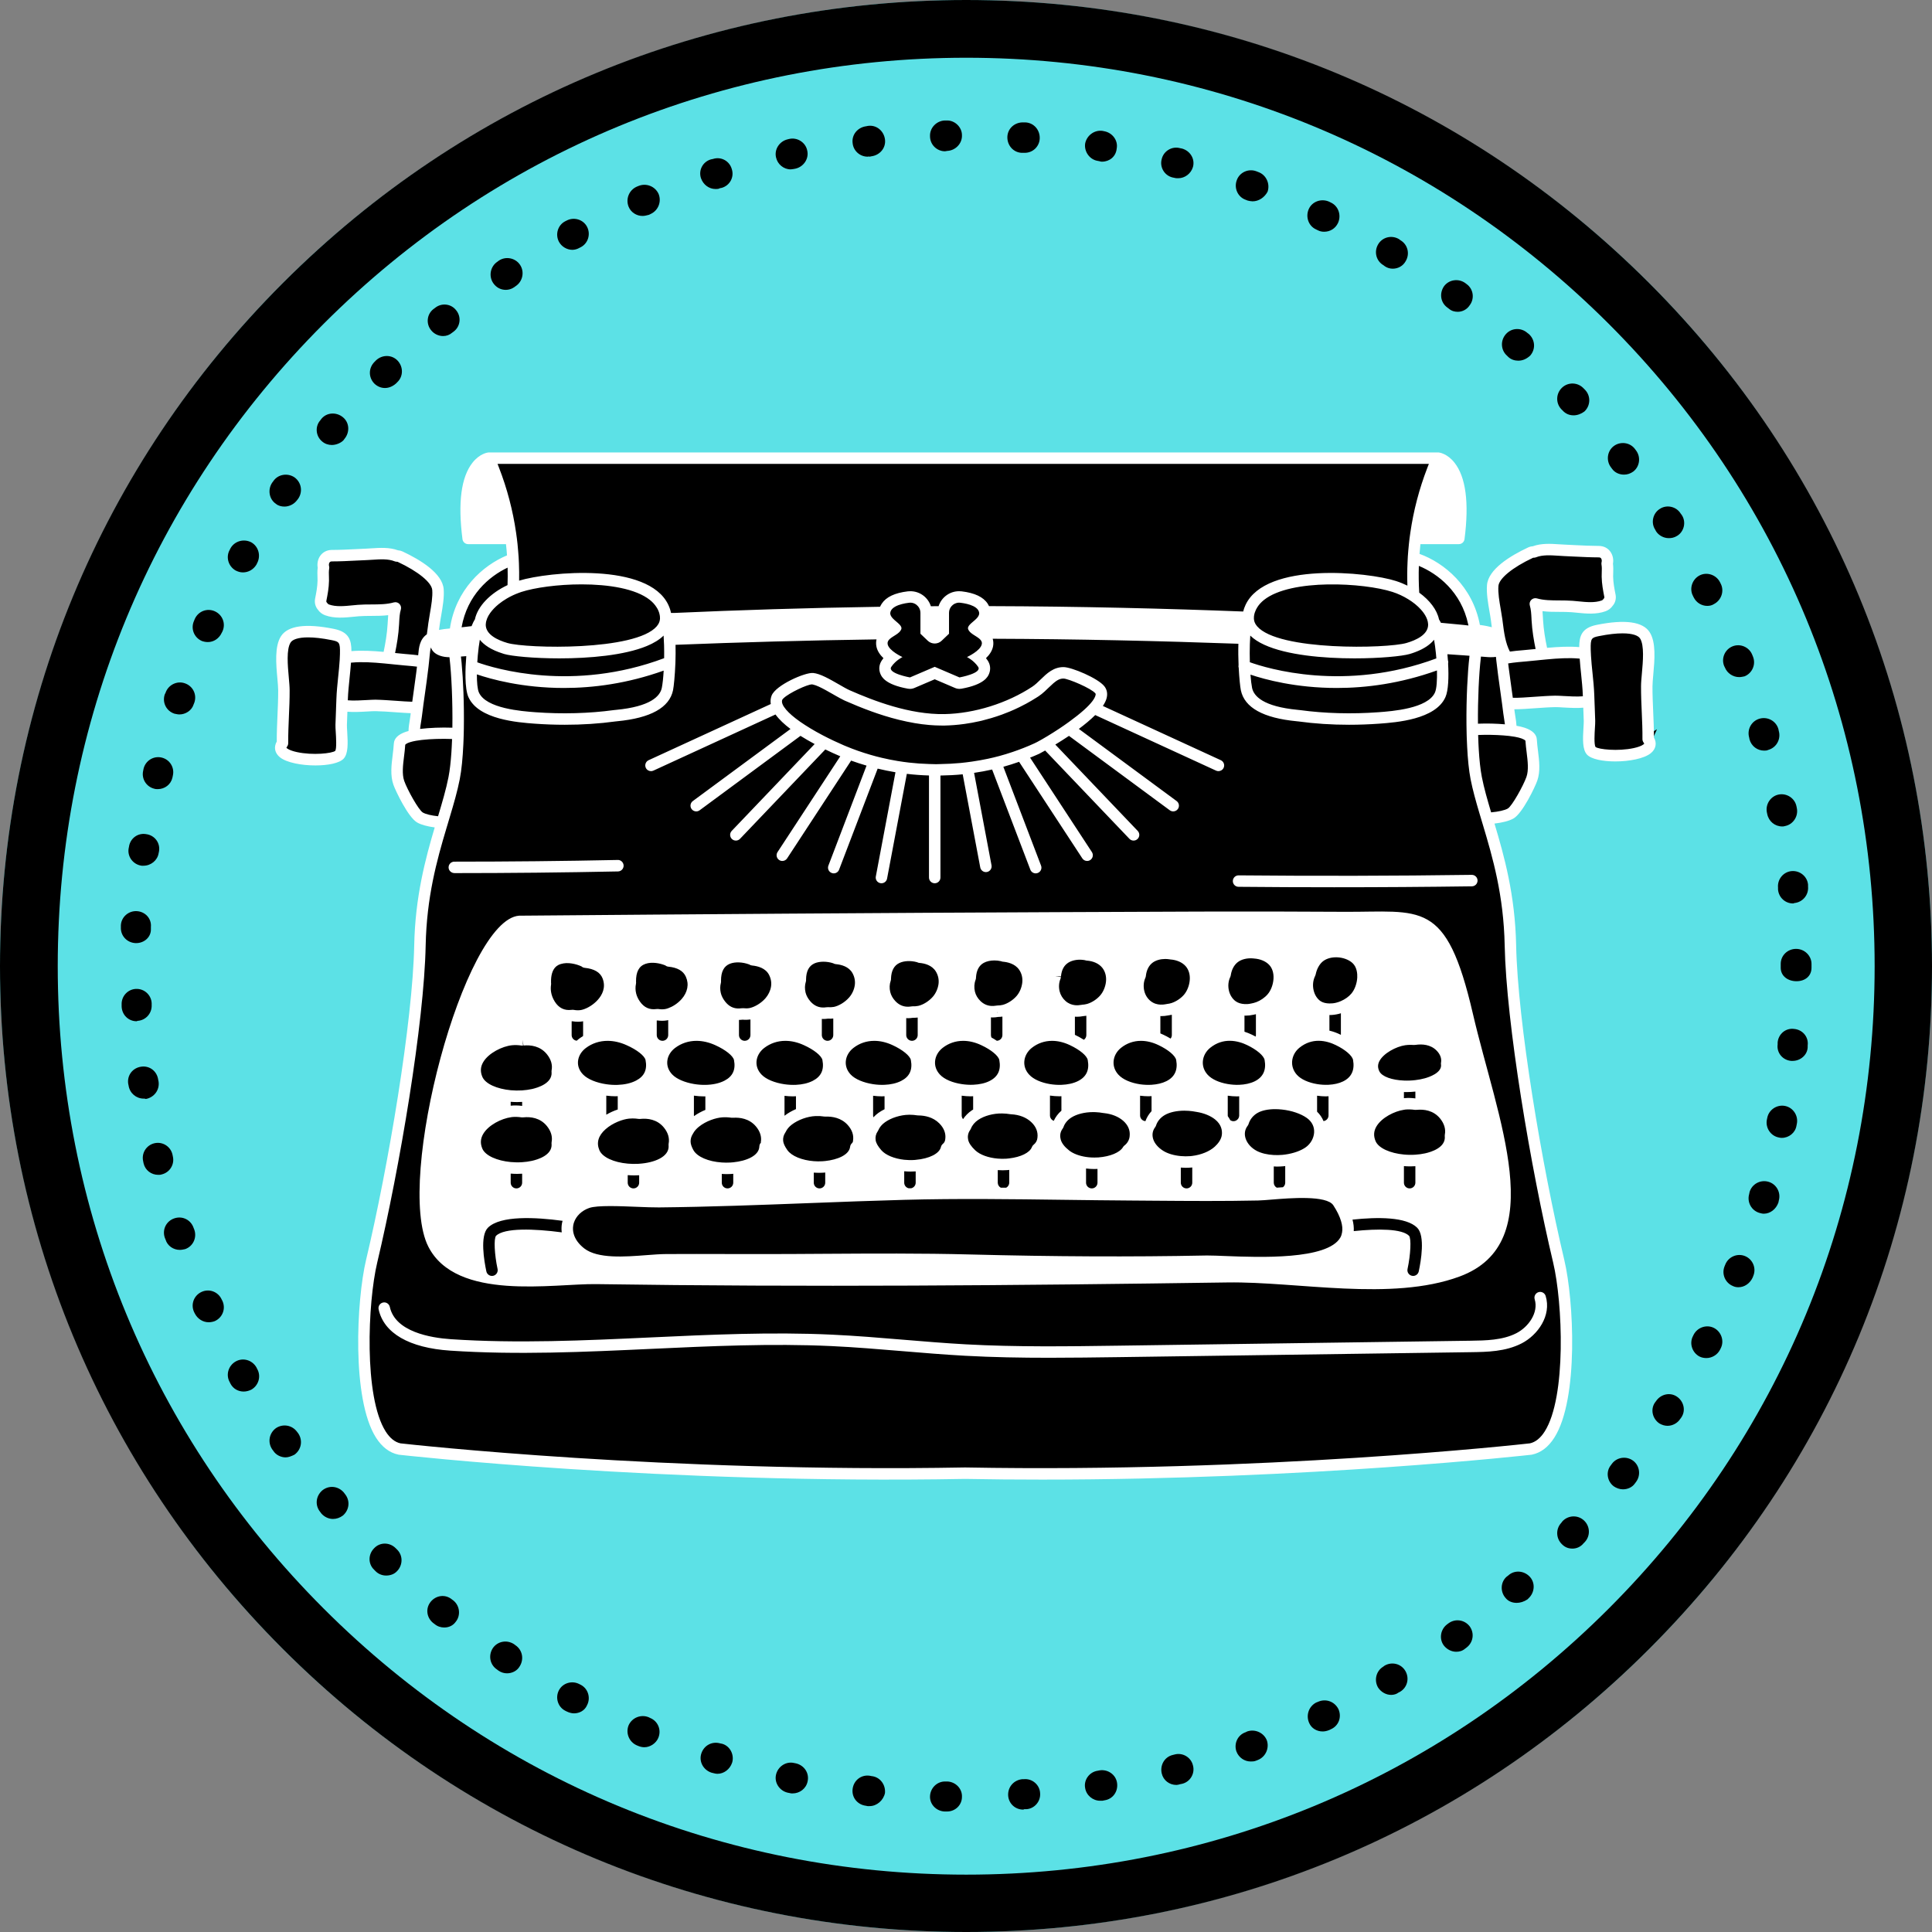 <svg xmlns="http://www.w3.org/2000/svg" xmlns:xlink="http://www.w3.org/1999/xlink" width="500" zoomAndPan="magnify" viewBox="0 0 375 375" height="500" preserveAspectRatio="xMidYMid meet" version="1.0"><rect x="0" y="0" width="375" height="375" fill="#808080" stroke="none"/><defs><clipPath id="01b2afe631"><path d="M 187.5 0 C 83.945 0 0 83.945 0 187.5 C 0 291.055 83.945 375 187.5 375 C 291.055 375 375 291.055 375 187.5 C 375 83.945 291.055 0 187.5 0 Z M 187.5 0 " clip-rule="nonzero"/></clipPath><clipPath id="bf468a3f29"><path d="M 54 88 L 321.875 88 L 321.875 287 L 54 287 Z M 54 88 " clip-rule="nonzero"/></clipPath><clipPath id="98232da75d"><path d="M 53.375 87.816 L 321.617 87.816 L 321.617 287.188 L 53.375 287.188 Z M 53.375 87.816 " clip-rule="nonzero"/></clipPath></defs><g clip-path="url(#01b2afe631)"><rect x="-37.5" width="450" fill="#5ce1e6" y="-37.5" height="450" fill-opacity="1"/></g><path fill="#000000" d="M 187.539 375 C 137.477 375 90.332 355.5 54.918 320.082 C 19.5 284.668 0 237.598 0 187.539 C 0 137.477 19.5 90.332 54.918 54.918 C 90.332 19.5 137.402 0 187.539 0 C 237.672 0 284.668 19.5 320.082 54.918 C 355.5 90.332 375 137.402 375 187.539 C 375 237.672 355.5 284.668 320.082 320.082 C 284.668 355.5 237.598 375 187.539 375 Z M 187.539 11.207 C 140.465 11.207 96.16 29.512 62.836 62.836 C 29.512 96.16 11.207 140.391 11.207 187.539 C 11.207 234.684 29.512 278.914 62.836 312.238 C 96.16 345.562 140.391 363.867 187.539 363.867 C 234.684 363.867 278.914 345.562 312.238 312.238 C 345.562 278.914 363.867 234.684 363.867 187.539 C 363.867 140.391 345.562 96.16 312.238 62.836 C 278.84 29.512 234.609 11.207 187.539 11.207 Z M 187.539 11.207 " fill-opacity="1" fill-rule="nonzero"/><path fill="#000000" d="M 183.801 351.613 L 183.352 351.613 C 181.711 351.539 180.438 350.195 180.516 348.625 C 180.59 347.055 181.859 345.785 183.43 345.785 C 183.43 345.785 183.504 345.785 183.504 345.785 L 183.875 345.785 C 185.52 345.859 186.789 347.207 186.715 348.773 C 186.715 350.344 185.445 351.613 183.801 351.613 Z M 198.594 351.242 C 197.027 351.242 195.758 350.043 195.68 348.477 C 195.605 346.832 196.801 345.488 198.445 345.336 L 198.746 345.336 C 200.387 345.188 201.809 346.457 201.883 348.027 C 202.031 349.672 200.762 351.09 199.191 351.164 L 198.82 351.164 C 198.672 351.242 198.594 351.242 198.594 351.242 Z M 168.785 350.566 C 168.707 350.566 168.559 350.566 168.41 350.566 L 168.035 350.492 C 166.395 350.27 165.273 348.848 165.496 347.207 C 165.719 345.562 167.141 344.441 168.785 344.664 L 169.156 344.738 C 170.801 344.891 171.922 346.383 171.773 348.027 C 171.473 349.445 170.203 350.566 168.785 350.566 Z M 213.539 349.523 C 212.117 349.523 210.848 348.477 210.625 347.055 C 210.324 345.488 211.445 343.918 213.09 343.695 L 213.465 343.621 C 215.031 343.395 216.602 344.441 216.824 346.086 C 217.051 347.73 216.004 349.223 214.359 349.445 L 213.988 349.523 C 213.914 349.523 213.762 349.523 213.539 349.523 Z M 153.84 348.102 C 153.617 348.102 153.469 348.102 153.242 348.027 L 152.867 347.953 C 151.301 347.578 150.254 346.012 150.629 344.441 C 151 342.871 152.57 341.824 154.141 342.199 L 154.512 342.273 C 156.082 342.648 157.129 344.141 156.754 345.785 C 156.457 347.207 155.184 348.102 153.84 348.102 Z M 228.332 346.457 C 226.988 346.457 225.793 345.562 225.492 344.219 C 225.121 342.648 226.016 341.004 227.66 340.629 L 227.957 340.555 C 229.527 340.109 231.172 341.078 231.547 342.648 C 231.992 344.219 231.023 345.859 229.453 346.234 L 229.078 346.309 C 228.855 346.383 228.555 346.457 228.332 346.457 Z M 139.27 344.293 C 138.973 344.293 138.672 344.219 138.375 344.141 L 138.074 344.066 C 136.508 343.543 135.609 341.902 136.133 340.332 C 136.656 338.762 138.227 337.941 139.793 338.391 L 140.168 338.465 C 141.738 338.91 142.559 340.629 142.109 342.125 C 141.66 343.469 140.465 344.293 139.27 344.293 Z M 242.754 341.902 C 241.559 341.902 240.438 341.152 239.988 339.957 C 239.465 338.465 240.211 336.746 241.781 336.223 L 242.078 336.074 C 243.574 335.551 245.293 336.297 245.891 337.793 C 246.414 339.285 245.668 341.004 244.172 341.602 L 243.797 341.75 C 243.426 341.902 243.125 341.902 242.754 341.902 Z M 125.074 339.137 C 124.699 339.137 124.328 339.062 123.953 338.914 L 123.582 338.762 C 122.086 338.09 121.414 336.371 122.012 334.879 C 122.684 333.383 124.402 332.711 125.898 333.309 L 126.195 333.457 C 127.691 334.055 128.438 335.773 127.766 337.344 C 127.316 338.391 126.195 339.137 125.074 339.137 Z M 256.723 336.074 C 255.605 336.074 254.559 335.477 254.109 334.43 C 253.438 332.934 254.035 331.215 255.453 330.469 L 255.828 330.32 C 257.32 329.648 259.039 330.246 259.789 331.738 C 260.461 333.234 259.863 334.953 258.367 335.625 L 258.07 335.773 C 257.547 336 257.098 336.074 256.723 336.074 Z M 111.402 332.562 C 110.953 332.562 110.43 332.41 109.98 332.188 L 109.684 332.039 C 108.262 331.293 107.742 329.496 108.488 328.078 C 109.234 326.66 111.027 326.137 112.449 326.883 L 112.746 327.031 C 114.168 327.781 114.688 329.574 113.941 330.992 C 113.492 332.039 112.449 332.562 111.402 332.562 Z M 270.023 328.977 C 269.051 328.977 268.082 328.453 267.484 327.555 C 266.66 326.137 267.109 324.344 268.453 323.52 L 268.754 323.297 C 270.172 322.473 271.965 322.922 272.789 324.344 C 273.609 325.762 273.16 327.555 271.742 328.379 L 271.445 328.527 C 271.07 328.824 270.547 328.977 270.023 328.977 Z M 98.402 324.789 C 97.879 324.789 97.281 324.641 96.758 324.27 L 96.457 324.043 C 95.113 323.148 94.738 321.355 95.637 319.934 C 96.531 318.59 98.328 318.215 99.746 319.113 L 100.043 319.336 C 101.391 320.234 101.762 322.027 100.867 323.445 C 100.344 324.344 99.371 324.789 98.402 324.789 Z M 282.652 320.605 C 281.754 320.605 280.859 320.16 280.262 319.41 C 279.289 318.141 279.586 316.273 280.859 315.301 L 281.156 315.078 C 282.5 314.105 284.293 314.406 285.266 315.676 C 286.238 317.02 285.938 318.812 284.668 319.785 L 284.371 320.008 C 283.848 320.457 283.25 320.605 282.652 320.605 Z M 86.223 315.898 C 85.551 315.898 84.879 315.676 84.355 315.227 L 84.055 315.004 C 82.785 313.957 82.562 312.164 83.605 310.895 C 84.652 309.625 86.445 309.398 87.715 310.445 L 88.016 310.668 C 89.285 311.715 89.434 313.582 88.465 314.777 C 87.941 315.527 87.117 315.898 86.223 315.898 Z M 294.383 311.117 C 293.559 311.117 292.738 310.82 292.215 310.145 C 291.168 308.949 291.242 307.082 292.438 306.035 L 292.738 305.812 C 293.934 304.691 295.801 304.84 296.922 306.035 C 298.043 307.234 297.895 309.102 296.699 310.223 L 296.473 310.445 C 295.801 310.895 295.055 311.117 294.383 311.117 Z M 74.941 305.812 C 74.191 305.812 73.445 305.516 72.922 304.992 L 72.625 304.691 C 71.43 303.57 71.43 301.703 72.625 300.508 C 73.746 299.312 75.613 299.312 76.809 300.508 L 77.031 300.73 C 78.227 301.852 78.227 303.723 77.105 304.918 C 76.508 305.59 75.688 305.812 74.941 305.812 Z M 305.215 300.582 C 304.469 300.582 303.797 300.359 303.199 299.762 C 302.004 298.641 301.926 296.773 303.047 295.578 L 303.273 295.277 C 304.395 294.082 306.262 294.008 307.457 295.129 C 308.652 296.25 308.727 298.117 307.605 299.312 L 307.383 299.535 C 306.785 300.285 305.961 300.582 305.215 300.582 Z M 64.629 294.828 C 63.809 294.828 62.984 294.457 62.387 293.785 L 62.164 293.484 C 61.117 292.215 61.266 290.422 62.539 289.301 C 63.809 288.254 65.602 288.402 66.723 289.676 L 66.945 289.973 C 67.992 291.242 67.844 293.035 66.57 294.156 C 65.973 294.605 65.301 294.828 64.629 294.828 Z M 315.004 289.078 C 314.406 289.078 313.734 288.852 313.211 288.48 C 311.941 287.508 311.641 285.641 312.688 284.371 L 312.91 284.07 C 313.883 282.801 315.75 282.578 317.02 283.547 C 318.289 284.52 318.516 286.387 317.543 287.656 L 317.32 287.957 C 316.797 288.703 315.898 289.078 315.004 289.078 Z M 55.438 282.875 C 54.543 282.875 53.57 282.426 53.047 281.605 L 52.824 281.305 C 51.926 279.961 52.227 278.168 53.57 277.195 C 54.918 276.301 56.711 276.598 57.68 277.945 L 57.906 278.242 C 58.801 279.586 58.504 281.379 57.156 282.352 C 56.559 282.652 55.961 282.875 55.438 282.875 Z M 323.672 276.75 C 323.148 276.75 322.625 276.598 322.102 276.301 C 320.758 275.402 320.309 273.609 321.203 272.266 L 321.43 271.965 C 322.324 270.621 324.117 270.172 325.465 271.07 C 326.809 271.965 327.258 273.758 326.359 275.105 L 326.137 275.402 C 325.613 276.227 324.641 276.75 323.672 276.75 Z M 47.297 270.098 C 46.25 270.098 45.277 269.574 44.754 268.605 L 44.605 268.305 C 43.785 266.887 44.305 265.094 45.727 264.27 C 47.145 263.449 48.938 263.973 49.762 265.391 L 49.91 265.691 C 50.73 267.109 50.211 268.902 48.789 269.727 C 48.34 269.949 47.816 270.098 47.297 270.098 Z M 331.215 263.598 C 330.77 263.598 330.32 263.523 329.871 263.301 C 328.453 262.551 327.855 260.758 328.602 259.34 L 328.75 259.039 C 329.496 257.621 331.293 257.023 332.711 257.77 C 334.129 258.52 334.727 260.312 333.98 261.73 L 333.832 262.027 C 333.309 263 332.262 263.598 331.215 263.598 Z M 40.496 256.648 C 39.375 256.648 38.328 255.977 37.805 254.93 L 37.656 254.633 C 36.984 253.137 37.656 251.418 39.152 250.746 C 40.645 250.074 42.363 250.746 43.035 252.242 L 43.188 252.539 C 43.859 254.035 43.188 255.754 41.691 256.426 C 41.316 256.574 40.871 256.648 40.496 256.648 Z M 337.418 249.852 C 337.043 249.852 336.672 249.777 336.371 249.625 C 334.879 249.027 334.129 247.309 334.727 245.816 L 334.879 245.441 C 335.477 243.949 337.195 243.199 338.688 243.797 C 340.184 244.395 340.93 246.113 340.332 247.609 L 340.184 247.984 C 339.66 249.102 338.613 249.852 337.418 249.852 Z M 34.891 242.602 C 33.695 242.602 32.5 241.855 32.129 240.586 L 31.977 240.211 C 31.457 238.645 32.277 237 33.848 236.477 C 35.414 235.953 37.059 236.773 37.582 238.344 L 37.73 238.719 C 38.254 240.285 37.434 241.93 35.938 242.453 C 35.566 242.527 35.266 242.602 34.891 242.602 Z M 342.348 235.578 C 342.051 235.578 341.824 235.504 341.527 235.43 C 339.957 234.98 339.062 233.34 339.512 231.77 L 339.586 231.395 C 340.031 229.828 341.676 228.93 343.246 229.379 C 344.816 229.828 345.711 231.469 345.262 233.039 L 345.188 233.414 C 344.738 234.684 343.621 235.578 342.348 235.578 Z M 30.707 228.035 C 29.363 228.035 28.168 227.137 27.867 225.793 L 27.793 225.418 C 27.422 223.848 28.391 222.281 29.961 221.906 C 31.531 221.531 33.098 222.504 33.473 224.074 L 33.547 224.445 C 33.922 226.016 32.949 227.586 31.379 227.957 C 31.156 228.035 30.934 228.035 30.707 228.035 Z M 345.859 220.859 C 345.711 220.859 345.488 220.859 345.262 220.785 C 343.695 220.488 342.648 218.918 342.945 217.348 L 343.023 216.977 C 343.32 215.406 344.891 214.359 346.457 214.66 C 348.027 214.957 349.074 216.527 348.773 218.098 L 348.699 218.469 C 348.477 219.891 347.207 220.859 345.859 220.859 Z M 27.867 213.238 C 26.449 213.238 25.18 212.195 24.957 210.699 L 24.879 210.324 C 24.656 208.684 25.777 207.262 27.422 207.039 C 29.066 206.812 30.484 207.934 30.707 209.578 L 30.781 209.953 C 31.008 211.598 29.887 213.016 28.316 213.312 C 28.168 213.238 28.02 213.238 27.867 213.238 Z M 347.953 205.918 C 347.879 205.918 347.73 205.918 347.652 205.918 C 346.012 205.77 344.816 204.348 345.039 202.703 L 345.039 202.332 C 345.188 200.688 346.609 199.492 348.25 199.715 C 349.895 199.867 351.09 201.285 350.867 202.93 L 350.867 203.301 C 350.793 204.797 349.445 205.918 347.953 205.918 Z M 26.523 198.223 C 24.957 198.223 23.684 197.027 23.609 195.383 L 23.609 195.008 C 23.535 193.363 24.805 192.02 26.375 191.945 C 28.02 191.871 29.363 193.141 29.438 194.711 L 29.438 195.082 C 29.512 196.727 28.242 198.074 26.672 198.148 C 26.598 198.223 26.523 198.223 26.523 198.223 Z M 348.699 190.453 C 347.055 190.453 345.637 189.48 345.637 187.836 L 345.637 187.539 C 345.637 187.539 345.637 187.461 345.637 187.461 L 345.637 187.09 C 345.637 185.445 346.98 184.176 348.625 184.176 C 350.27 184.176 351.613 185.52 351.613 187.09 L 351.613 187.387 C 351.613 187.387 351.613 187.461 351.613 187.461 L 351.613 187.836 C 351.613 189.48 350.344 190.453 348.699 190.453 Z M 26.449 183.055 C 26.375 183.055 26.375 183.055 26.301 183.055 C 24.656 182.98 23.387 181.637 23.461 179.992 L 23.461 179.617 C 23.535 177.973 24.957 176.777 26.523 176.852 C 28.168 176.926 29.438 178.273 29.289 179.918 L 29.289 180.289 C 29.363 181.859 28.02 183.055 26.449 183.055 Z M 348.027 175.359 C 346.531 175.359 345.262 174.238 345.113 172.668 L 345.113 172.297 C 344.965 170.652 346.16 169.23 347.73 169.082 C 349.371 168.934 350.793 170.129 350.941 171.699 L 350.941 172.07 C 351.09 173.715 349.895 175.133 348.25 175.285 C 348.176 175.359 348.102 175.359 348.027 175.359 Z M 27.867 168.035 C 27.719 168.035 27.57 168.035 27.496 168.035 C 25.852 167.812 24.73 166.316 24.957 164.75 L 25.031 164.375 C 25.254 162.73 26.75 161.609 28.391 161.91 C 30.035 162.133 31.156 163.629 30.859 165.273 L 30.781 165.645 C 30.559 166.992 29.289 168.035 27.867 168.035 Z M 345.934 160.414 C 344.516 160.414 343.32 159.445 343.023 158.023 L 342.945 157.652 C 342.648 156.082 343.695 154.512 345.262 154.215 C 346.832 153.914 348.402 154.961 348.699 156.531 L 348.773 156.902 C 349.074 158.473 348.027 160.043 346.457 160.34 C 346.234 160.414 346.086 160.414 345.934 160.414 Z M 30.633 153.168 C 30.41 153.168 30.184 153.168 29.961 153.094 C 28.391 152.719 27.422 151.152 27.793 149.582 L 27.867 149.207 C 28.242 147.641 29.812 146.668 31.379 147.043 C 32.949 147.414 33.922 148.984 33.547 150.555 L 33.473 150.926 C 33.176 152.27 31.977 153.168 30.633 153.168 Z M 342.422 145.695 C 341.152 145.695 339.957 144.875 339.586 143.531 L 339.512 143.156 C 339.062 141.586 339.957 139.941 341.527 139.496 C 343.098 139.047 344.738 139.941 345.188 141.512 L 345.262 141.887 C 345.711 143.453 344.816 145.098 343.246 145.547 C 342.945 145.695 342.648 145.695 342.422 145.695 Z M 34.816 138.672 C 34.52 138.672 34.219 138.598 33.848 138.523 C 32.277 138 31.457 136.355 31.977 134.789 L 32.129 134.488 C 32.652 132.918 34.371 132.098 35.863 132.621 C 37.434 133.145 38.254 134.789 37.73 136.355 L 37.582 136.73 C 37.207 137.926 36.012 138.672 34.816 138.672 Z M 337.566 131.426 C 336.371 131.426 335.25 130.68 334.801 129.559 L 334.652 129.258 C 334.055 127.766 334.801 126.047 336.297 125.449 C 337.793 124.852 339.512 125.598 340.109 127.094 L 340.258 127.465 C 340.855 128.961 340.109 130.68 338.613 131.277 C 338.238 131.352 337.941 131.426 337.566 131.426 Z M 40.348 124.625 C 39.973 124.625 39.523 124.551 39.152 124.402 C 37.656 123.73 36.984 122.012 37.656 120.516 L 37.805 120.145 C 38.48 118.648 40.195 117.977 41.691 118.648 C 43.188 119.32 43.859 121.039 43.188 122.535 L 43.035 122.832 C 42.512 123.953 41.469 124.625 40.348 124.625 Z M 331.367 117.602 C 330.32 117.602 329.273 117.004 328.75 115.961 L 328.602 115.66 C 327.855 114.242 328.453 112.449 329.871 111.699 C 331.293 110.953 333.086 111.551 333.832 112.969 L 333.98 113.27 C 334.727 114.688 334.129 116.48 332.711 117.23 C 332.262 117.527 331.812 117.602 331.367 117.602 Z M 47.145 111.102 C 46.621 111.102 46.176 110.953 45.727 110.73 C 44.305 109.906 43.785 108.113 44.605 106.695 L 44.754 106.395 C 45.578 104.977 47.371 104.527 48.789 105.273 C 50.211 106.098 50.656 107.891 49.91 109.309 L 49.762 109.609 C 49.164 110.578 48.191 111.102 47.145 111.102 Z M 323.895 104.453 C 322.922 104.453 321.953 103.93 321.43 103.109 L 321.277 102.809 C 320.383 101.465 320.832 99.598 322.176 98.773 C 323.52 97.879 325.387 98.328 326.211 99.672 L 326.434 99.969 C 327.332 101.316 326.883 103.184 325.539 104.004 C 324.941 104.379 324.418 104.453 323.895 104.453 Z M 55.215 98.328 C 54.617 98.328 54.02 98.176 53.57 97.805 C 52.227 96.906 51.926 95.039 52.824 93.695 L 53.047 93.395 C 53.945 92.051 55.812 91.75 57.156 92.648 C 58.504 93.621 58.801 95.414 57.906 96.758 L 57.68 97.055 C 57.082 97.879 56.113 98.328 55.215 98.328 Z M 315.227 92.125 C 314.332 92.125 313.434 91.75 312.91 91.004 L 312.688 90.707 C 311.715 89.434 311.941 87.566 313.211 86.598 C 314.48 85.625 316.348 85.848 317.32 87.117 L 317.543 87.418 C 318.516 88.688 318.289 90.555 317.02 91.527 C 316.496 91.902 315.898 92.125 315.227 92.125 Z M 64.406 86.371 C 63.734 86.371 63.059 86.148 62.539 85.699 C 61.266 84.652 61.117 82.785 62.164 81.59 L 62.387 81.293 C 63.434 80.02 65.301 79.945 66.57 80.992 C 67.844 82.039 67.918 83.906 66.871 85.176 L 66.648 85.477 C 66.125 86 65.227 86.371 64.406 86.371 Z M 305.438 80.617 C 304.617 80.617 303.871 80.32 303.273 79.648 L 303.047 79.422 C 301.926 78.227 302.004 76.359 303.199 75.238 C 304.395 74.117 306.262 74.191 307.383 75.387 L 307.68 75.688 C 308.801 76.883 308.727 78.75 307.531 79.871 C 306.934 80.32 306.188 80.617 305.438 80.617 Z M 74.715 75.312 C 73.969 75.312 73.223 75.016 72.625 74.418 C 71.504 73.223 71.504 71.43 72.699 70.234 L 72.996 69.934 C 74.191 68.812 76.062 68.812 77.184 70.008 C 78.301 71.203 78.301 73.074 77.105 74.191 L 76.883 74.418 C 76.211 75.016 75.465 75.312 74.715 75.312 Z M 294.68 70.008 C 294.008 70.008 293.262 69.785 292.738 69.262 L 292.512 69.039 C 291.316 67.992 291.168 66.125 292.289 64.855 C 293.336 63.656 295.203 63.508 296.473 64.629 L 296.773 64.855 C 297.969 65.973 298.117 67.766 296.996 69.039 C 296.25 69.711 295.504 70.008 294.68 70.008 Z M 86 65.227 C 85.176 65.227 84.281 64.855 83.684 64.105 C 82.637 62.836 82.859 60.969 84.129 59.996 L 84.43 59.773 C 85.699 58.727 87.566 58.949 88.539 60.223 C 89.586 61.492 89.359 63.359 88.09 64.332 L 87.793 64.555 C 87.27 65.004 86.672 65.227 86 65.227 Z M 282.949 60.52 C 282.352 60.52 281.754 60.371 281.23 59.922 L 280.934 59.699 C 279.586 58.727 279.363 56.934 280.262 55.59 C 281.23 54.242 283.098 54.02 284.371 54.918 L 284.668 55.141 C 286.012 56.113 286.238 57.98 285.266 59.25 C 284.742 60.07 283.848 60.52 282.949 60.52 Z M 98.176 56.262 C 97.207 56.262 96.309 55.812 95.711 54.918 C 94.816 53.57 95.188 51.703 96.531 50.809 L 96.832 50.582 C 98.176 49.688 100.043 50.059 100.941 51.406 C 101.84 52.75 101.465 54.617 100.121 55.516 L 99.82 55.738 C 99.297 56.113 98.699 56.262 98.176 56.262 Z M 270.324 52.152 C 269.801 52.152 269.277 52.004 268.828 51.703 L 268.531 51.48 C 267.109 50.656 266.66 48.863 267.484 47.445 C 268.305 46.023 270.098 45.578 271.52 46.398 L 271.816 46.621 C 273.238 47.445 273.684 49.238 272.863 50.656 C 272.34 51.629 271.367 52.152 270.324 52.152 Z M 111.102 48.492 C 110.059 48.492 109.012 47.895 108.488 46.922 C 107.742 45.504 108.262 43.707 109.684 42.961 L 109.98 42.812 C 111.402 42.066 113.195 42.59 113.941 44.008 C 114.688 45.426 114.168 47.219 112.746 47.969 L 112.449 48.117 C 112.074 48.34 111.551 48.492 111.102 48.492 Z M 257.023 44.98 C 256.574 44.98 256.203 44.906 255.754 44.68 L 255.453 44.531 C 253.961 43.859 253.363 42.066 254.035 40.57 C 254.707 39.078 256.5 38.48 257.996 39.152 L 258.293 39.301 C 259.789 39.973 260.387 41.766 259.715 43.262 C 259.191 44.383 258.145 44.98 257.023 44.98 Z M 124.699 41.914 C 123.582 41.914 122.461 41.242 122.012 40.121 C 121.414 38.629 122.086 36.91 123.582 36.238 L 123.953 36.086 C 125.449 35.488 127.168 36.164 127.84 37.656 C 128.438 39.152 127.766 40.871 126.27 41.543 L 125.973 41.691 C 125.449 41.84 125.074 41.914 124.699 41.914 Z M 243.125 39.078 C 242.828 39.078 242.453 39 242.156 38.926 L 241.781 38.777 C 240.285 38.254 239.465 36.535 240.062 34.969 C 240.586 33.473 242.305 32.652 243.875 33.25 L 244.246 33.398 C 245.742 33.922 246.562 35.641 246.039 37.207 C 245.441 38.328 244.32 39.078 243.125 39.078 Z M 138.898 36.688 C 137.629 36.688 136.508 35.863 136.059 34.594 C 135.535 33.023 136.43 31.379 138 30.934 L 138.375 30.859 C 139.941 30.336 141.586 31.23 142.035 32.801 C 142.559 34.371 141.66 36.012 140.094 36.461 L 139.719 36.535 C 139.496 36.688 139.195 36.688 138.898 36.688 Z M 228.707 34.594 C 228.48 34.594 228.184 34.594 227.957 34.52 L 227.586 34.445 C 226.016 34.07 225.043 32.426 225.492 30.859 C 225.867 29.289 227.512 28.316 229.078 28.766 L 229.453 28.84 C 231.023 29.289 231.992 30.859 231.547 32.426 C 231.172 33.695 229.977 34.594 228.707 34.594 Z M 153.469 32.875 C 152.121 32.875 150.926 31.902 150.629 30.559 C 150.254 28.988 151.301 27.422 152.867 27.047 L 153.168 26.973 C 154.738 26.598 156.379 27.645 156.68 29.215 C 157.055 30.781 156.008 32.352 154.438 32.727 L 154.066 32.801 C 153.914 32.801 153.691 32.875 153.469 32.875 Z M 213.914 31.379 C 213.762 31.379 213.613 31.379 213.465 31.305 L 213.09 31.23 C 211.52 31.008 210.402 29.438 210.625 27.867 C 210.922 26.301 212.418 25.18 213.988 25.402 L 214.359 25.477 C 215.93 25.777 217.051 27.27 216.75 28.84 C 216.602 30.41 215.332 31.379 213.914 31.379 Z M 168.41 30.41 C 166.914 30.41 165.645 29.289 165.496 27.793 C 165.273 26.152 166.469 24.73 168.109 24.508 L 168.484 24.434 C 170.129 24.207 171.547 25.402 171.773 27.047 C 171.996 28.691 170.801 30.109 169.156 30.336 L 168.785 30.41 C 168.633 30.336 168.484 30.41 168.41 30.41 Z M 198.895 29.664 C 198.82 29.664 198.746 29.664 198.672 29.664 L 198.297 29.664 C 196.652 29.586 195.457 28.168 195.531 26.523 C 195.605 24.879 197.027 23.684 198.672 23.758 L 199.043 23.758 C 200.688 23.836 201.883 25.254 201.809 26.898 C 201.734 28.469 200.465 29.664 198.895 29.664 Z M 183.43 29.363 C 181.859 29.363 180.516 28.094 180.516 26.449 C 180.438 24.805 181.785 23.461 183.352 23.387 L 183.727 23.387 C 185.297 23.312 186.715 24.656 186.715 26.227 C 186.789 27.867 185.445 29.215 183.875 29.289 L 183.43 29.363 C 183.504 29.363 183.504 29.363 183.43 29.363 Z M 183.43 29.363 " fill-opacity="1" fill-rule="nonzero"/><g clip-path="url(#bf468a3f29)"><path fill="#000000" d="M 321.617 141.551 L 320.164 144.785 C 319.797 145.598 318.441 146.051 317.367 146.285 C 316.238 146.531 314.926 146.66 313.566 146.66 C 312.715 146.66 309.871 146.602 308.969 145.828 L 308.852 145.73 L 308.766 145.598 C 308.367 145 308.297 143.953 308.461 141.297 C 308.496 140.727 308.527 140.242 308.516 139.918 C 308.484 139.004 308.453 138.086 308.418 137.168 L 308.344 135.082 L 308.383 136.156 L 307.332 136.254 C 306.98 136.289 306.566 136.305 306.066 136.305 C 305.109 136.305 304.09 136.242 303.484 136.207 C 302.855 136.172 302.316 136.141 301.902 136.141 C 300.625 136.164 299.262 136.262 297.941 136.355 L 297.77 135.254 L 297.848 136.363 C 296.43 136.465 295.09 136.559 293.914 136.559 L 292.668 136.543 L 292.273 133.715 C 292.27 133.699 292.27 133.684 292.266 133.668 C 292.27 133.684 292.27 133.699 292.273 133.715 C 292.402 134.633 292.531 135.547 292.652 136.465 C 292.723 136.996 292.793 137.523 292.855 138.051 L 292.895 138.344 C 292.93 138.629 292.977 138.93 293.031 139.242 C 293.098 139.652 293.168 140.07 293.207 140.477 L 293.34 141.781 C 293.656 141.824 293.965 141.867 294.25 141.918 C 295.645 142.172 296.473 142.52 296.926 143.043 L 297.176 143.328 L 297.195 143.707 C 297.238 144.406 297.328 145.145 297.418 145.859 C 297.648 147.699 297.883 149.602 297.332 151.172 C 296.848 152.539 294.52 157.156 293.215 157.902 C 292.266 158.441 290.688 158.684 289.527 158.785 L 288.621 158.867 L 288.863 159.668 C 290.691 165.762 292.965 173.34 293.172 183.5 C 293.469 198.438 298.172 226.406 302.551 244.82 C 304.359 252.434 305.367 271.199 300.762 278.445 C 299.777 279.992 298.578 280.934 297.199 281.238 L 297.141 281.254 L 297.082 281.262 C 295.332 281.457 253.621 286.078 202.191 286.078 C 202.188 286.078 202.188 286.078 202.188 286.078 C 197.172 286.078 192.164 286.031 187.301 285.945 C 182.469 286.031 177.453 286.078 172.43 286.078 C 121.133 286.078 79.352 281.457 77.598 281.262 L 77.539 281.254 L 77.48 281.238 C 76.102 280.93 74.902 279.992 73.918 278.445 C 69.316 271.199 70.324 252.434 72.133 244.82 C 76.508 226.402 81.211 198.43 81.512 183.5 C 81.695 174.188 83.625 167.004 85.586 160.445 L 85.996 159.074 L 85.828 159.637 L 84.91 159.539 C 83.855 159.426 82.41 159.188 81.527 158.684 C 80.227 157.938 77.891 153.316 77.414 151.949 C 76.859 150.383 77.098 148.484 77.324 146.645 C 77.414 145.926 77.508 145.184 77.547 144.492 L 77.566 144.109 L 77.816 143.82 C 78.121 143.473 78.578 143.211 79.262 142.996 C 79.559 142.898 79.922 142.816 80.312 142.738 L 80.434 141.387 C 80.473 140.938 80.543 140.488 80.617 140.031 C 80.672 139.711 80.723 139.41 80.758 139.125 L 81.09 136.578 L 80.98 137.355 L 79.98 137.324 C 78.977 137.293 77.883 137.211 76.82 137.137 C 75.48 137.039 74.117 136.945 72.875 136.922 C 72.434 136.922 71.887 136.953 71.258 136.988 C 70.652 137.027 69.637 137.086 68.676 137.086 C 68.184 137.086 67.754 137.066 67.406 137.035 L 66.363 136.941 L 66.398 135.852 L 66.324 137.949 C 66.289 138.867 66.254 139.785 66.227 140.699 C 66.215 141.02 66.246 141.508 66.281 142.07 C 66.445 144.73 66.379 145.766 66.008 146.34 L 65.926 146.473 L 65.805 146.574 C 64.883 147.379 62.008 147.441 61.152 147.441 C 59.805 147.441 58.5 147.312 57.375 147.066 C 56.539 146.883 55.07 146.461 54.633 145.699 L 54.457 145.391 L 54.492 145.039 C 54.516 144.789 54.629 144.52 54.832 144.246 C 54.816 142.496 54.891 140.723 54.965 139.012 C 55.043 137.336 55.113 135.652 55.105 133.992 C 55.105 133.348 55.027 132.496 54.945 131.59 C 54.656 128.383 54.496 125.605 55.48 124.086 C 56.121 123.102 57.578 122.605 59.809 122.605 C 61.16 122.605 62.777 122.789 64.609 123.16 C 66.812 123.605 67.148 124.434 67.098 126.863 L 67.094 126.949 C 67.086 127.348 67.066 127.754 67.043 128.156 L 67.082 127.609 L 68.195 127.5 C 68.828 127.441 69.496 127.414 70.23 127.414 C 71.801 127.414 73.422 127.547 74.656 127.664 C 75.09 127.703 76.238 127.82 76.238 127.82 L 76.531 127.848 C 77.25 127.926 77.957 127.996 78.641 128.059 L 78.996 128.086 C 79 128.086 79.008 128.086 79.016 128.086 C 79.008 128.086 79 128.086 78.992 128.086 L 78.648 128.059 C 77.969 127.996 77.277 127.926 76.57 127.852 L 75.348 127.727 L 75.594 126.523 C 75.891 125.098 76.238 123.199 76.352 121.121 L 76.371 120.77 C 76.418 119.832 76.469 118.883 76.734 118 C 75.254 118.426 73.695 118.43 72.047 118.434 C 71.223 118.438 70.379 118.441 69.566 118.508 C 69.23 118.535 68.887 118.566 68.539 118.602 C 67.711 118.684 66.879 118.77 66.051 118.77 C 65.051 118.77 64.211 118.641 63.492 118.379 C 63.113 118.242 62.812 118.008 62.609 117.684 C 62.297 117.371 62.16 116.895 62.254 116.414 L 62.273 116.316 C 62.484 115.23 62.723 114.008 62.746 112.703 C 62.75 112.512 62.742 112.285 62.734 112.035 C 62.715 111.434 62.691 110.758 62.801 110.164 C 62.637 109.574 62.754 108.926 63.098 108.477 C 63.402 108.074 63.863 107.855 64.418 107.855 C 65.961 107.855 67.531 107.773 69.047 107.699 L 69.164 107.695 C 69.793 107.66 70.422 107.629 71.051 107.605 C 71.426 107.59 71.805 107.566 72.188 107.539 C 72.824 107.5 73.477 107.457 74.125 107.457 C 75.316 107.457 76.238 107.605 77.031 107.922 L 77.109 107.922 C 77.301 107.922 77.492 107.965 77.672 108.051 C 79.805 109.051 84.785 111.676 85.008 114.434 C 85.125 115.891 84.828 117.602 84.539 119.262 C 84.426 119.918 84.316 120.547 84.242 121.125 L 84.164 121.738 C 84.109 122.164 84.059 122.543 84.004 122.918 L 84.715 125.352 C 84.762 125.523 84.875 125.684 85.047 125.828 C 85.504 126.219 86.309 126.445 87.254 126.453 L 88.234 126.461 L 88.23 126.438 L 89.609 126.309 L 91.727 126.156 L 91.703 126.422 C 91.797 125.535 91.91 124.703 92.039 123.984 L 92.289 122.57 L 91.648 122.641 C 90.934 122.715 90.293 122.789 89.734 122.859 L 88.238 123.047 L 88.5 121.562 C 89.863 113.816 95.633 110.316 98.051 109.172 L 99.566 108.453 C 99.562 108.391 99.562 108.324 99.559 108.262 C 99.535 107.891 99.508 107.527 99.477 107.156 C 99.438 106.68 99.395 106.207 99.344 105.73 C 99.309 105.367 99.27 105.004 99.223 104.641 C 99.18 104.305 99.133 103.973 99.082 103.637 L 99.07 103.551 C 98.457 99.316 97.359 95.141 95.809 91.152 L 95.703 90.875 C 95.652 90.734 95.598 90.598 95.543 90.457 L 94.922 88.93 L 278.992 88.93 L 278.375 90.457 C 278.309 90.621 278.242 90.789 278.18 90.953 L 278.074 91.234 C 276.543 95.199 275.453 99.344 274.844 103.551 C 274.793 103.914 274.738 104.277 274.695 104.645 C 274.648 105.004 274.609 105.367 274.57 105.73 C 274.527 106.152 274.488 106.57 274.453 106.988 L 274.438 107.188 C 274.41 107.484 274.387 107.785 274.367 108.082 C 274.363 108.125 274.363 108.168 274.359 108.211 L 275.824 108.812 C 277.797 109.625 284.367 112.902 286.066 120.973 L 286.113 121.188 L 286.426 122.699 L 284.895 122.512 C 284.602 122.48 284.297 122.445 283.965 122.41 C 282.75 122.277 281.277 122.137 279.582 121.988 L 279.086 121.949 L 279.445 123.984 C 279.547 124.555 279.641 125.195 279.719 125.859 L 279.715 125.789 L 284.078 126.086 L 286.457 126.254 L 286.441 126.414 L 286.457 126.254 L 288.996 126.441 L 289.484 126.449 C 289.746 126.449 289.977 126.434 290.172 126.398 L 291.34 126.203 L 291.512 127.84 L 292.559 127.668 C 292.676 127.648 292.805 127.633 292.934 127.613 L 292.441 127.68 L 292.078 126.984 C 291.117 125.125 290.832 122.91 290.582 120.957 L 290.5 120.34 C 290.422 119.762 290.316 119.133 290.203 118.477 C 289.914 116.82 289.617 115.105 289.734 113.652 C 289.957 110.895 294.938 108.27 297.066 107.27 C 297.246 107.188 297.438 107.141 297.637 107.141 L 297.738 107.145 C 298.504 106.824 299.43 106.676 300.617 106.676 C 301.27 106.676 301.922 106.719 302.555 106.758 C 302.938 106.785 303.316 106.809 303.691 106.824 C 304.32 106.852 304.949 106.883 305.578 106.914 L 305.676 106.918 C 307.211 106.996 308.781 107.074 310.324 107.078 C 310.883 107.078 311.34 107.289 311.645 107.695 C 311.988 108.148 312.102 108.793 311.941 109.383 C 312.051 109.977 312.027 110.648 312.008 111.246 C 312 111.504 311.988 111.73 311.996 111.922 C 312.02 113.227 312.258 114.449 312.469 115.527 L 312.488 115.641 C 312.582 116.109 312.445 116.59 312.125 116.91 C 311.926 117.227 311.633 117.465 311.254 117.598 C 310.531 117.859 309.691 117.988 308.691 117.988 C 307.867 117.988 307.031 117.906 306.223 117.824 C 305.855 117.789 305.512 117.754 305.172 117.727 C 304.367 117.66 303.516 117.656 302.699 117.656 C 301.047 117.648 299.488 117.645 298.008 117.219 C 298.277 118.113 298.324 119.07 298.371 120 L 298.391 120.344 C 298.504 122.418 298.855 124.32 299.145 125.742 L 299.395 126.949 L 298.082 127.082 C 297.531 127.137 296.988 127.191 296.453 127.242 C 297.023 127.188 297.613 127.129 298.207 127.07 C 298.207 127.07 299.652 126.926 300.086 126.883 C 301.324 126.77 302.941 126.633 304.512 126.633 C 305.25 126.633 305.914 126.66 306.551 126.719 L 307.637 126.824 L 307.727 127.762 C 307.738 127.957 307.758 128.148 307.777 128.34 C 307.75 128.023 307.719 127.703 307.699 127.387 C 307.676 126.977 307.656 126.57 307.645 126.172 L 307.645 126.082 C 307.594 123.652 307.93 122.824 310.133 122.379 C 311.969 122.012 313.582 121.82 314.934 121.82 C 317.164 121.82 318.621 122.324 319.262 123.309 C 320.246 124.824 320.086 127.605 319.797 130.812 C 319.715 131.727 319.637 132.578 319.637 133.215 C 319.625 134.883 319.703 136.574 319.773 138.207 C 319.84 139.637 319.902 141.105 319.91 142.574 L 321.617 141.551 " fill-opacity="1" fill-rule="nonzero"/></g><g clip-path="url(#98232da75d)"><path fill="#ffffff" d="M 300.012 251.547 C 301.172 255.355 298.484 259.125 295.371 260.738 C 292.223 262.363 288.633 262.414 285.465 262.457 L 216.996 263.422 C 212.602 263.48 208.145 263.543 203.66 263.543 C 198.219 263.543 192.742 263.453 187.312 263.152 C 183.246 262.93 179.129 262.586 175.145 262.254 C 170.637 261.879 165.969 261.488 161.379 261.273 C 149.715 260.73 137.816 261.285 126.309 261.82 C 113.547 262.414 100.352 263.027 87.371 262.156 C 79.43 261.625 74.5 258.777 73.492 254.145 C 73.359 253.543 73.742 252.953 74.34 252.82 C 74.941 252.688 75.531 253.07 75.664 253.672 C 76.715 258.5 83.543 259.668 87.52 259.938 C 100.375 260.797 113.504 260.188 126.207 259.598 C 137.762 259.059 149.715 258.504 161.484 259.055 C 166.113 259.27 170.797 259.66 175.332 260.039 C 179.297 260.367 183.398 260.711 187.438 260.934 C 197.254 261.473 207.273 261.332 216.965 261.195 L 285.434 260.234 C 288.355 260.191 291.668 260.148 294.348 258.762 C 296.699 257.547 298.664 254.758 297.883 252.195 C 297.703 251.605 298.039 250.988 298.625 250.805 C 299.215 250.629 299.832 250.961 300.012 251.547 Z M 239.293 171.008 C 239.301 170.395 239.797 169.906 240.406 169.906 C 240.41 169.906 240.414 169.906 240.418 169.906 C 255.43 170.047 270.652 170.016 285.664 169.809 C 285.668 169.809 285.672 169.809 285.68 169.809 C 286.285 169.809 286.781 170.297 286.793 170.906 C 286.797 171.523 286.309 172.027 285.695 172.035 C 276.832 172.156 267.891 172.215 258.965 172.215 C 252.762 172.215 246.562 172.188 240.395 172.129 C 239.781 172.125 239.289 171.621 239.293 171.008 Z M 87.07 168.359 C 87.07 167.742 87.57 167.246 88.184 167.246 C 88.199 167.246 88.219 167.246 88.234 167.246 C 98.738 167.246 109.395 167.137 119.906 166.918 C 120.492 166.883 121.031 167.395 121.043 168.008 C 121.055 168.621 120.566 169.133 119.957 169.145 C 109.426 169.359 98.758 169.469 88.234 169.469 C 87.613 169.473 87.07 168.988 87.07 168.359 Z M 275.379 246.777 C 275.266 247.297 274.805 247.656 274.289 247.656 C 274.211 247.656 274.133 247.645 274.055 247.629 C 273.457 247.5 273.07 246.91 273.203 246.309 C 273.809 243.477 273.949 240.406 273.5 239.871 C 272.113 238.484 267.484 238.465 262.762 238.957 C 262.805 238.254 262.727 237.512 262.52 236.727 C 267.383 236.207 272.949 236.176 275.074 238.301 C 276.652 239.879 275.812 244.754 275.379 246.777 Z M 96.277 239.875 C 95.828 240.406 95.969 243.477 96.578 246.309 C 96.707 246.91 96.324 247.5 95.723 247.633 C 95.645 247.645 95.566 247.656 95.488 247.656 C 94.977 247.656 94.516 247.297 94.402 246.777 C 93.969 244.754 93.129 239.879 94.703 238.301 C 97.117 235.887 103.98 236.254 109.199 236.961 C 109.152 237.137 109.098 237.312 109.07 237.492 C 108.973 238.066 108.965 238.637 109.035 239.199 C 103.68 238.484 97.863 238.289 96.277 239.875 Z M 101.609 202.934 C 102.953 202.805 104.836 202.996 106.152 204.625 C 106.957 205.617 107.273 206.699 107.066 207.75 C 107.047 207.848 107.039 207.945 107.047 208.047 C 107.051 208.098 107.059 208.148 107.066 208.191 C 107.148 210.281 104.43 211.113 103.262 211.379 C 102.637 211.516 101.992 211.598 101.348 211.645 C 100.598 211.691 99.848 211.68 99.125 211.613 C 96.492 211.363 94.203 210.387 93.621 209.008 C 93.195 208 93.254 207.059 93.801 206.141 C 94.852 204.371 97.512 203.07 99.375 202.883 C 99.961 202.824 100.582 202.844 101.234 202.941 C 101.328 202.953 101.426 202.953 101.523 202.945 L 101.426 201.836 Z M 272.5 226.344 C 272.91 226.375 273.324 226.395 273.742 226.395 C 274.07 226.395 274.395 226.383 274.723 226.359 L 274.723 229.559 C 274.723 230.172 274.223 230.668 273.609 230.668 C 272.996 230.668 272.5 230.172 272.5 229.559 Z M 272.5 211.965 C 272.664 211.969 272.832 211.973 273 211.973 C 273.582 211.973 274.16 211.934 274.723 211.875 L 274.723 213.199 C 273.965 213.102 273.227 213.082 272.527 213.152 C 272.52 213.152 272.508 213.156 272.5 213.16 Z M 279.711 206.688 C 279.828 208.266 277.336 209.082 276.57 209.293 C 275.973 209.461 275.352 209.574 274.723 209.648 C 273.977 209.738 273.219 209.766 272.5 209.734 C 270.227 209.645 268.262 208.992 267.738 207.953 C 267.395 207.266 267.395 206.633 267.738 205.965 C 268.531 204.441 270.973 203.137 272.754 202.875 C 273.082 202.828 273.426 202.805 273.781 202.805 C 273.996 202.805 274.215 202.812 274.438 202.828 C 274.516 202.836 274.699 202.82 274.781 202.805 C 275.98 202.633 277.664 202.691 278.867 203.941 C 279.559 204.66 279.848 205.461 279.703 206.254 C 279.684 206.363 279.68 206.473 279.691 206.582 C 279.695 206.605 279.707 206.66 279.711 206.688 Z M 280.441 220.676 C 280.527 222.766 277.809 223.598 276.637 223.859 C 276.012 224 275.367 224.082 274.723 224.125 C 273.973 224.176 273.227 224.164 272.5 224.094 C 269.867 223.848 267.582 222.871 267 221.496 C 266.57 220.484 266.629 219.543 267.176 218.625 C 268.184 216.93 270.656 215.68 272.5 215.41 C 272.582 215.398 272.672 215.375 272.75 215.367 C 273.336 215.309 273.961 215.328 274.613 215.422 C 274.637 215.43 274.684 215.426 274.723 215.426 C 274.816 215.43 274.926 215.422 274.988 215.418 C 276.332 215.289 278.211 215.48 279.531 217.109 C 280.332 218.102 280.648 219.18 280.441 220.234 C 280.422 220.328 280.414 220.43 280.422 220.527 C 280.426 220.578 280.434 220.633 280.441 220.676 Z M 99.125 227.797 C 99.535 227.828 99.949 227.848 100.367 227.848 C 100.695 227.848 101.023 227.836 101.348 227.816 L 101.348 229.559 C 101.348 230.172 100.852 230.668 100.234 230.668 C 99.621 230.668 99.125 230.172 99.125 229.559 Z M 100.367 213.91 C 100.691 213.91 101.023 213.898 101.348 213.879 L 101.348 214.652 C 100.59 214.555 99.852 214.539 99.152 214.609 C 99.141 214.609 99.133 214.609 99.125 214.613 L 99.125 213.859 C 99.535 213.891 99.949 213.91 100.367 213.91 Z M 93.801 220.078 C 94.816 218.367 97.332 217.105 99.184 216.852 C 99.246 216.844 99.312 216.828 99.375 216.82 C 99.961 216.762 100.582 216.781 101.234 216.879 C 101.246 216.879 101.266 216.879 101.281 216.879 C 101.375 216.887 101.531 216.879 101.609 216.875 C 102.953 216.742 104.832 216.934 106.152 218.566 C 106.957 219.555 107.273 220.637 107.066 221.688 C 107.047 221.785 107.039 221.883 107.047 221.984 C 107.051 222.039 107.059 222.09 107.066 222.129 C 107.148 224.219 104.43 225.055 103.262 225.316 C 102.637 225.457 101.992 225.539 101.348 225.582 C 100.598 225.633 99.848 225.617 99.125 225.551 C 96.492 225.301 94.203 224.324 93.621 222.949 C 93.195 221.938 93.254 221 93.801 220.078 Z M 112.379 201.633 C 112.227 201.75 112.078 201.875 111.934 202.004 C 111.383 201.938 110.957 201.477 110.957 200.906 L 110.957 198.238 C 111.008 198.23 111.055 198.234 111.109 198.23 C 111.469 198.289 111.828 198.32 112.18 198.32 C 112.438 198.32 112.691 198.301 112.938 198.27 C 113.016 198.262 113.098 198.238 113.18 198.227 L 113.18 200.906 C 113.18 200.977 113.172 201.047 113.16 201.113 C 112.895 201.273 112.633 201.445 112.379 201.633 Z M 159.633 205.758 C 159.996 207.633 159.391 208.945 157.781 209.777 C 156.832 210.266 155.684 210.512 154.496 210.566 C 153.758 210.598 153.004 210.559 152.273 210.453 C 150.398 210.184 148.684 209.496 147.809 208.57 C 147.102 207.828 146.766 206.941 146.84 206.008 C 146.918 205.023 147.465 204.074 148.336 203.406 C 149.531 202.492 150.941 202.027 152.441 202.027 C 153.602 202.027 154.824 202.305 156.039 202.867 C 158 203.75 159.473 204.938 159.633 205.758 Z M 159.516 197.77 C 159.613 197.773 159.707 197.785 159.801 197.785 C 160.09 197.785 160.383 197.762 160.68 197.719 C 161.047 197.742 161.395 197.727 161.738 197.691 L 161.738 200.906 C 161.738 201.52 161.242 202.02 160.625 202.02 C 160.016 202.02 159.516 201.52 159.516 200.906 Z M 176.797 205.754 C 176.797 205.758 176.797 205.758 176.797 205.758 C 177.16 207.648 176.551 208.969 174.93 209.797 C 173.996 210.273 172.863 210.516 171.691 210.562 C 170.949 210.594 170.195 210.551 169.469 210.438 C 167.641 210.16 165.977 209.48 165.125 208.574 C 164.422 207.832 164.094 206.941 164.168 206.004 C 164.246 205.02 164.785 204.07 165.648 203.402 C 166.824 202.488 168.215 202.027 169.699 202.027 C 170.844 202.027 172.047 202.305 173.25 202.863 C 175.184 203.75 176.641 204.938 176.797 205.754 Z M 175.898 197.613 C 176.012 197.621 176.117 197.633 176.227 197.633 C 176.547 197.633 176.875 197.605 177.203 197.551 C 177.52 197.559 177.824 197.539 178.125 197.504 L 178.125 200.906 C 178.125 201.52 177.625 202.02 177.012 202.02 C 176.398 202.02 175.898 201.52 175.898 200.906 Z M 182.168 190.988 C 182.047 191.891 181.648 192.789 181.07 193.457 C 180.332 194.309 179.227 195.008 178.258 195.234 C 178.215 195.242 178.168 195.246 178.125 195.254 C 177.832 195.309 177.516 195.34 177.18 195.324 C 177.094 195.316 176.945 195.34 176.867 195.352 C 176.531 195.41 176.211 195.418 175.898 195.391 C 175.102 195.312 174.398 194.961 173.797 194.324 C 173.293 193.789 172.945 193.18 172.797 192.555 C 172.617 191.82 172.648 191.043 172.883 190.379 C 172.922 190.27 172.941 190.156 172.945 190.043 L 172.945 189.902 C 173.004 188.426 173.531 187.426 174.523 186.938 C 175.441 186.484 176.77 186.418 178.012 186.766 C 178.148 186.84 178.297 186.887 178.453 186.898 C 179.488 186.988 180.883 187.344 181.629 188.535 C 182.09 189.273 182.277 190.125 182.168 190.988 Z M 193.965 205.754 C 194.328 207.664 193.711 208.996 192.082 209.816 C 191.191 210.27 190.066 210.5 188.887 210.551 C 188.148 210.582 187.395 210.535 186.664 210.422 C 184.926 210.16 183.32 209.523 182.441 208.578 C 181.746 207.832 181.418 206.941 181.496 206 C 181.57 205.016 182.105 204.066 182.957 203.398 C 184.117 202.488 185.492 202.027 186.953 202.027 C 188.086 202.027 189.27 202.305 190.457 202.863 C 192.367 203.746 193.809 204.934 193.965 205.754 Z M 225.227 197.211 C 225.293 197.215 225.355 197.227 225.418 197.227 C 225.859 197.227 226.312 197.18 226.773 197.086 C 226.777 197.086 226.785 197.082 226.797 197.082 C 227.02 197.055 227.238 197.016 227.453 196.969 L 227.453 200.906 C 227.453 201.168 227.359 201.402 227.211 201.59 C 226.707 201.285 226.215 201.031 225.797 200.836 C 225.609 200.746 225.418 200.66 225.227 200.582 Z M 234.887 203.387 C 236.156 202.359 237.477 202.016 238.68 202.016 C 240.043 202.016 241.258 202.457 242.078 202.855 C 243.949 203.754 245.309 204.914 245.461 205.746 C 245.816 207.688 245.172 209.078 243.535 209.883 C 242.684 210.301 241.625 210.52 240.527 210.562 C 239.789 210.59 239.035 210.535 238.305 210.41 C 236.691 210.137 235.215 209.512 234.391 208.594 C 233.715 207.84 233.398 206.941 233.473 205.988 C 233.551 205 234.066 204.055 234.887 203.387 Z M 241.551 197.121 C 241.621 197.121 241.691 197.137 241.762 197.137 C 242.258 197.137 242.773 197.078 243.301 196.961 C 243.461 196.934 243.617 196.895 243.773 196.855 L 243.773 200.906 C 243.773 201.012 243.758 201.109 243.73 201.203 C 243.477 201.066 243.234 200.945 243.016 200.84 C 242.527 200.602 242.039 200.41 241.551 200.254 Z M 252.195 203.383 C 253.449 202.359 254.75 202.016 255.938 202.016 C 257.277 202.016 258.473 202.457 259.285 202.855 C 261.133 203.746 262.477 204.91 262.629 205.742 C 262.98 207.703 262.328 209.102 260.688 209.902 C 259.883 210.297 258.898 210.504 257.867 210.555 C 257.133 210.59 256.375 210.543 255.645 210.422 C 254.023 210.152 252.531 209.523 251.707 208.598 C 251.047 207.855 250.727 206.926 250.801 205.984 C 250.879 204.996 251.387 204.047 252.195 203.383 Z M 258.039 197.012 C 258.055 197.012 258.07 197.02 258.082 197.02 C 258.66 197.02 259.262 196.941 259.871 196.789 C 260.004 196.754 260.137 196.715 260.266 196.676 L 260.266 200.859 C 260.254 200.852 260.242 200.848 260.23 200.844 C 259.504 200.48 258.77 200.219 258.039 200.047 Z M 257.867 216.508 C 257.867 217.074 257.441 217.535 256.895 217.605 C 256.617 216.93 256.199 216.309 255.645 215.773 L 255.645 212.676 C 256.211 212.754 256.785 212.805 257.355 212.805 C 257.527 212.805 257.699 212.785 257.867 212.777 Z M 123.48 209.73 C 122.457 210.27 121.199 210.527 119.902 210.574 C 119.16 210.602 118.406 210.555 117.68 210.449 C 115.789 210.172 114.07 209.484 113.176 208.562 C 112.457 207.824 112.113 206.941 112.188 206.016 C 112.266 205.035 112.82 204.086 113.715 203.414 C 114.941 202.492 116.391 202.027 117.93 202.027 C 119.125 202.027 120.379 202.305 121.625 202.871 C 123.629 203.754 125.137 204.945 125.301 205.762 C 125.664 207.602 125.07 208.898 123.48 209.73 Z M 128.586 202.02 C 127.973 202.02 127.473 201.52 127.473 200.906 L 127.473 198.082 C 127.523 198.074 127.574 198.082 127.625 198.074 C 127.922 198.113 128.219 198.133 128.504 198.133 C 128.809 198.133 129.102 198.113 129.391 198.066 C 129.492 198.051 129.598 198.023 129.699 198.004 L 129.699 200.906 C 129.699 201.52 129.199 202.02 128.586 202.02 Z M 140.629 209.754 C 139.57 210.305 138.254 210.555 136.91 210.574 C 136.164 210.586 135.414 210.527 134.688 210.402 C 132.922 210.102 131.332 209.441 130.492 208.566 C 129.777 207.824 129.441 206.941 129.516 206.012 C 129.59 205.027 130.145 204.078 131.023 203.41 C 132.238 202.492 133.664 202.027 135.188 202.027 C 136.363 202.027 137.598 202.305 138.836 202.867 C 140.812 203.754 142.305 204.945 142.469 205.762 C 142.828 207.617 142.23 208.922 140.629 209.754 Z M 211.129 205.75 C 211.492 207.68 210.871 209.02 209.23 209.84 C 208.328 210.293 207.195 210.527 206.02 210.566 C 205.281 210.594 204.527 210.543 203.797 210.422 C 202.137 210.148 200.613 209.516 199.758 208.582 C 199.07 207.836 198.746 206.941 198.82 205.996 C 198.898 205.012 199.426 204.062 200.266 203.395 C 201.414 202.488 202.766 202.027 204.207 202.027 C 205.324 202.027 206.492 202.305 207.664 202.859 C 209.582 203.758 210.973 204.918 211.129 205.75 Z M 228.297 205.75 C 228.652 207.668 228.008 209.055 226.387 209.859 C 225.566 210.266 224.566 210.488 223.516 210.555 C 222.781 210.598 222.027 210.566 221.289 210.461 C 219.562 210.207 217.957 209.559 217.074 208.586 C 216.395 207.84 216.074 206.941 216.148 205.992 C 216.227 205.008 216.746 204.059 217.578 203.395 C 218.707 202.488 220.043 202.027 221.461 202.027 C 222.562 202.027 223.719 202.305 224.871 202.859 C 226.766 203.754 228.141 204.918 228.297 205.75 Z M 240.109 212.809 C 240.246 212.809 240.387 212.793 240.527 212.789 L 240.527 216.508 C 240.527 216.645 240.5 216.777 240.453 216.898 C 240.445 216.922 240.438 216.941 240.426 216.965 C 240.254 217.352 239.867 217.621 239.414 217.621 C 239.191 217.621 238.98 217.551 238.805 217.438 C 238.664 217.168 238.504 216.91 238.32 216.664 C 238.312 216.609 238.305 216.559 238.305 216.508 L 238.305 212.672 C 238.898 212.758 239.504 212.809 240.109 212.809 Z M 119.469 212.785 C 119.617 212.785 119.758 212.77 119.902 212.766 L 119.902 215.352 C 119.141 215.605 118.383 215.949 117.68 216.363 L 117.68 212.664 C 118.273 212.738 118.871 212.785 119.469 212.785 Z M 154.496 215.277 C 153.715 215.613 152.98 216.027 152.352 216.508 C 152.324 216.527 152.305 216.551 152.277 216.57 C 152.277 216.551 152.273 216.527 152.273 216.508 L 152.273 212.699 C 152.816 212.762 153.367 212.805 153.914 212.805 C 154.109 212.805 154.305 212.785 154.496 212.777 Z M 171.691 215.301 C 171.258 215.516 170.852 215.754 170.484 216.02 C 170.129 216.273 169.816 216.562 169.531 216.867 C 169.492 216.754 169.469 216.633 169.469 216.508 L 169.469 212.684 C 170.027 212.754 170.598 212.801 171.164 212.801 C 171.34 212.801 171.516 212.781 171.691 212.773 Z M 188.887 215.363 C 188.797 215.418 188.703 215.473 188.617 215.527 C 188.617 215.527 188.617 215.527 188.617 215.531 C 187.918 216.004 187.355 216.578 186.93 217.223 C 186.766 217.027 186.664 216.781 186.664 216.508 L 186.664 212.672 C 187.242 212.746 187.828 212.797 188.414 212.797 C 188.574 212.797 188.73 212.777 188.887 212.773 Z M 205.664 212.789 C 205.785 212.789 205.902 212.777 206.02 212.773 L 206.02 215.586 C 205.371 216.141 204.875 216.816 204.535 217.551 C 204.105 217.395 203.797 216.988 203.797 216.508 L 203.797 212.652 C 204.414 212.738 205.043 212.789 205.664 212.789 Z M 222.918 212.785 C 223.117 212.785 223.316 212.766 223.516 212.758 L 223.516 215.668 C 222.996 216.234 222.59 216.883 222.336 217.586 C 222.332 217.594 222.328 217.602 222.32 217.613 C 221.746 217.57 221.289 217.094 221.289 216.508 L 221.289 212.676 C 221.828 212.742 222.375 212.785 222.918 212.785 Z M 121.84 228.094 C 122.266 228.125 122.695 228.141 123.117 228.141 C 123.418 228.141 123.715 228.133 124.008 228.117 C 124.027 228.117 124.043 228.113 124.062 228.113 L 124.062 229.559 C 124.062 230.172 123.566 230.668 122.953 230.668 C 122.34 230.668 121.84 230.172 121.84 229.559 Z M 136.91 215.43 C 136.121 215.754 135.367 216.164 134.699 216.641 C 134.695 216.598 134.688 216.555 134.688 216.508 L 134.688 212.664 C 135.34 212.758 136.004 212.809 136.664 212.809 C 136.746 212.809 136.828 212.801 136.91 212.797 Z M 183.477 221.082 C 183.469 221.109 183.465 221.137 183.465 221.164 C 183.441 221.488 183.273 221.812 183.02 222.016 C 182.828 222.172 182.691 222.391 182.637 222.629 C 182.336 223.918 180.379 224.898 177.734 225.125 C 177.645 225.129 177.562 225.145 177.473 225.152 C 176.809 225.195 176.145 225.176 175.508 225.109 C 173.602 224.898 171.906 224.219 171.066 223.254 C 170.402 222.492 170.051 221.879 169.965 221.324 C 169.867 220.695 170.008 220.09 170.371 219.574 C 170.418 219.508 170.457 219.438 170.488 219.363 C 170.727 218.793 171.172 218.262 171.781 217.824 C 172.98 216.965 174.797 216.395 176.406 216.375 C 176.449 216.375 176.496 216.371 176.539 216.371 C 177.07 216.371 177.574 216.414 178.047 216.492 C 178.102 216.5 178.254 216.508 178.309 216.508 C 179.465 216.523 181.098 216.805 182.336 218.062 C 183.234 218.973 183.625 220.016 183.477 221.082 Z M 157.953 227.609 C 158.281 227.629 158.609 227.645 158.93 227.645 C 159.207 227.645 159.48 227.637 159.746 227.621 C 159.891 227.613 160.035 227.598 160.176 227.586 L 160.176 229.559 C 160.176 230.172 159.68 230.668 159.066 230.668 C 158.453 230.668 157.953 230.172 157.953 229.559 Z M 153.699 218.277 C 154.93 217.34 156.734 216.691 158.301 216.625 C 158.891 216.602 159.461 216.633 160.016 216.723 C 160.082 216.73 160.25 216.73 160.32 216.73 C 161.535 216.699 163.246 216.949 164.512 218.328 C 165.379 219.27 165.746 220.328 165.574 221.387 C 165.57 221.422 165.566 221.457 165.562 221.492 C 165.555 221.641 165.484 221.789 165.379 221.879 C 165.172 222.062 165.039 222.312 165.008 222.586 C 164.812 224.191 162.527 225.102 160.176 225.352 C 159.992 225.371 159.801 225.387 159.613 225.398 C 159.051 225.434 158.496 225.426 157.953 225.383 C 155.668 225.207 153.648 224.391 152.832 223.242 C 152.316 222.512 152.055 221.934 152.008 221.43 C 151.957 220.859 152.102 220.312 152.426 219.836 C 152.461 219.785 152.488 219.73 152.516 219.68 C 152.75 219.176 153.156 218.691 153.699 218.277 Z M 140.098 227.863 C 140.41 227.879 140.723 227.895 141.031 227.895 C 141.316 227.895 141.602 227.883 141.875 227.871 C 142.027 227.863 142.176 227.844 142.324 227.832 L 142.324 229.559 C 142.324 230.172 141.824 230.668 141.211 230.668 C 140.598 230.668 140.098 230.172 140.098 229.559 Z M 147.691 221.793 C 147.504 221.988 147.398 222.246 147.391 222.516 C 147.332 224.332 144.891 225.344 142.324 225.602 C 142.133 225.621 141.945 225.637 141.75 225.648 C 141.188 225.68 140.637 225.672 140.098 225.637 C 137.516 225.465 135.324 224.547 134.59 223.238 C 134.227 222.59 134.047 222.039 134.043 221.547 C 134.039 221.031 134.188 220.543 134.48 220.09 C 134.5 220.062 134.516 220.031 134.531 220.004 C 134.77 219.555 135.137 219.121 135.621 218.727 C 137.035 217.57 138.938 216.965 140.199 216.875 C 140.785 216.836 141.383 216.859 141.984 216.953 C 142.062 216.961 142.242 216.961 142.324 216.953 C 143.598 216.879 145.398 217.098 146.691 218.598 C 147.527 219.566 147.867 220.637 147.68 221.688 C 147.672 221.734 147.691 221.746 147.691 221.793 Z M 122.09 217.125 C 122.312 217.102 122.539 217.09 122.77 217.09 C 123.152 217.09 123.547 217.117 123.953 217.18 C 124.047 217.195 124.145 217.195 124.238 217.188 C 124.238 217.184 124.328 217.176 124.328 217.176 C 125.676 217.047 127.551 217.238 128.871 218.867 C 129.676 219.859 129.988 220.941 129.781 221.988 C 129.766 222.082 129.758 222.176 129.762 222.27 C 129.77 222.328 129.773 222.387 129.781 222.43 C 129.867 224.562 127 225.691 124.062 225.883 C 124.008 225.887 123.949 225.895 123.891 225.895 C 123.188 225.934 122.5 225.918 121.84 225.859 C 119.129 225.617 116.918 224.617 116.34 223.25 C 115.727 221.793 116.133 220.418 117.547 219.172 C 118.945 217.938 120.883 217.246 122.09 217.125 Z M 188.461 219.051 C 188.699 218.418 189.199 217.82 189.859 217.371 C 191.043 216.574 192.809 216.094 194.512 216.121 C 195.07 216.129 195.598 216.18 196.074 216.262 C 196.117 216.27 196.25 216.277 196.293 216.281 C 197.871 216.371 199.207 216.895 200.164 217.797 C 201.09 218.668 201.508 219.699 201.367 220.836 C 201.328 221.352 201.059 221.848 200.648 222.168 C 200.484 222.293 200.363 222.461 200.289 222.652 C 199.875 223.738 198.137 224.582 195.891 224.844 C 195.703 224.863 195.523 224.891 195.336 224.902 C 194.773 224.941 194.211 224.93 193.664 224.883 C 191.863 224.734 190.219 224.148 189.297 223.277 C 188.504 222.527 188.055 221.859 187.922 221.238 C 187.816 220.75 187.801 220.023 188.32 219.312 C 188.379 219.23 188.426 219.145 188.461 219.051 Z M 210.801 226.805 C 211.324 226.867 211.859 226.906 212.402 226.906 C 212.609 226.906 212.816 226.895 213.023 226.887 L 213.023 229.559 C 213.023 230.172 212.527 230.668 211.914 230.668 C 211.297 230.668 210.801 230.172 210.801 229.559 Z M 207.945 216.914 C 209 216.242 210.551 215.859 212.156 215.859 C 212.312 215.859 212.461 215.863 212.613 215.867 C 213.16 215.891 213.645 215.945 214.102 216.031 C 214.133 216.039 214.246 216.051 214.273 216.051 C 215.777 216.211 217.062 216.723 217.996 217.531 C 218.949 218.363 219.391 219.379 219.266 220.516 C 219.215 221.215 218.84 221.891 218.266 222.328 C 218.148 222.414 218.047 222.527 217.977 222.652 C 217.363 223.699 215.484 224.484 213.191 224.656 C 213.133 224.66 213.078 224.656 213.023 224.66 C 212.27 224.703 211.516 224.672 210.801 224.562 C 209.488 224.363 208.312 223.93 207.523 223.309 C 206.621 222.602 206.066 221.879 205.879 221.16 C 205.734 220.625 205.688 219.824 206.27 219.047 C 206.336 218.953 206.391 218.855 206.43 218.746 C 206.676 218.031 207.215 217.383 207.945 216.914 Z M 237.168 220.188 C 237.09 221.172 236.379 222.02 235.793 222.559 C 234.789 223.484 233.141 224.152 231.418 224.363 C 231.297 224.379 231.172 224.398 231.047 224.406 C 230.426 224.457 229.801 224.449 229.195 224.395 C 227.855 224.273 226.617 223.91 225.742 223.348 C 224.762 222.723 224.086 221.918 223.832 221.09 C 223.652 220.504 223.574 219.629 224.219 218.777 C 224.297 218.68 224.355 218.566 224.391 218.445 C 224.652 217.645 225.234 216.938 226.027 216.461 C 226.965 215.895 228.367 215.582 229.875 215.582 C 230.156 215.582 230.438 215.59 230.719 215.613 C 231.219 215.652 231.695 215.715 232.129 215.801 C 232.145 215.805 232.234 215.82 232.25 215.82 C 233.668 216.047 234.941 216.562 235.832 217.27 C 237.066 218.254 237.242 219.391 237.168 220.188 Z M 229.195 226.629 C 229.516 226.648 229.84 226.668 230.164 226.668 C 230.52 226.668 230.871 226.652 231.227 226.621 C 231.293 226.617 231.355 226.605 231.418 226.602 L 231.418 229.559 C 231.418 230.172 230.922 230.668 230.309 230.668 C 229.695 230.668 229.195 230.172 229.195 229.559 Z M 176.391 230.645 C 175.887 230.543 175.508 230.094 175.508 229.559 L 175.508 227.34 C 175.906 227.379 176.312 227.398 176.727 227.398 C 177.02 227.398 177.316 227.391 177.613 227.371 C 177.652 227.367 177.691 227.363 177.734 227.359 L 177.734 229.559 C 177.734 230.086 177.367 230.523 176.875 230.637 C 176.715 230.641 176.555 230.641 176.391 230.645 Z M 194.246 230.527 C 193.902 230.34 193.664 229.977 193.664 229.559 L 193.664 227.117 C 193.973 227.137 194.285 227.152 194.598 227.152 C 194.891 227.152 195.188 227.141 195.484 227.121 C 195.625 227.113 195.754 227.09 195.891 227.078 L 195.891 229.559 C 195.891 229.984 195.648 230.348 195.297 230.535 C 194.945 230.535 194.598 230.531 194.246 230.527 Z M 253.496 222.648 C 252.539 223.348 251.062 223.875 249.461 224.094 C 249.277 224.117 249.09 224.141 248.906 224.16 C 248.336 224.207 247.781 224.215 247.238 224.188 C 245.984 224.121 244.836 223.852 243.957 223.398 C 242.91 222.852 242.117 221.988 241.789 221.031 C 241.477 220.125 241.613 219.23 242.168 218.512 C 242.254 218.402 242.316 218.281 242.355 218.148 C 242.621 217.27 243.258 216.484 244.109 216.004 C 244.938 215.535 246.133 215.285 247.504 215.285 C 247.93 215.285 248.371 215.312 248.824 215.359 C 250.707 215.559 252.52 216.176 253.672 217.008 C 254.66 217.719 255.152 218.734 255.066 219.867 C 254.984 220.945 254.395 221.984 253.496 222.648 Z M 249.461 229.559 C 249.461 229.922 249.285 230.238 249.02 230.441 C 248.621 230.469 248.223 230.496 247.82 230.527 C 247.477 230.34 247.238 229.977 247.238 229.559 L 247.238 226.402 C 247.434 226.41 247.617 226.434 247.812 226.434 C 248.238 226.434 248.668 226.414 249.102 226.375 C 249.223 226.363 249.344 226.348 249.461 226.332 Z M 208.637 197.336 C 208.77 197.344 208.906 197.352 209.043 197.352 C 209.441 197.352 209.852 197.312 210.262 197.23 C 210.262 197.23 210.262 197.23 210.266 197.23 C 210.469 197.219 210.664 197.191 210.859 197.16 L 210.859 200.906 C 210.859 201.285 210.672 201.617 210.379 201.82 C 209.762 201.422 209.145 201.102 208.637 200.859 Z M 193.625 196.574 L 193.625 196.707 L 193.547 196.289 Z M 143.434 197.965 C 143.672 197.961 143.906 197.949 144.145 197.918 C 144.672 197.969 145.176 197.949 145.66 197.883 L 145.66 200.906 C 145.66 201.52 145.164 202.02 144.547 202.02 C 143.934 202.02 143.434 201.52 143.434 200.906 Z M 260.492 239.23 C 260.43 239.578 260.332 239.906 260.164 240.199 C 257.672 244.574 244.348 244.047 237.945 243.797 C 236.527 243.738 235.277 243.691 234.344 243.691 C 234.195 243.691 234.055 243.691 233.922 243.695 C 219.59 243.98 204.68 243.914 188.336 243.492 C 178.883 243.246 169.27 243.309 159.969 243.363 C 155.66 243.391 151.363 243.422 147.043 243.414 C 145.109 243.414 143.172 243.41 141.238 243.406 C 137.258 243.395 133.277 243.387 129.293 243.41 C 128.184 243.414 126.871 243.516 125.48 243.621 C 121.266 243.945 116.02 244.352 113.398 242.316 C 112.34 241.492 111.656 240.543 111.367 239.547 C 111.207 238.996 111.168 238.43 111.262 237.863 C 111.293 237.668 111.344 237.477 111.402 237.293 C 111.832 236.012 112.93 234.957 114.395 234.457 C 115.938 233.93 120.188 234.102 123.605 234.242 C 125.223 234.309 126.758 234.367 127.91 234.359 C 137.664 234.262 147.562 233.883 157.137 233.52 C 163.172 233.289 169.41 233.051 175.547 232.887 C 185.867 232.609 196.352 232.75 206.492 232.883 C 210.828 232.938 215.164 232.996 219.508 233.023 C 221.074 233.035 222.641 233.047 224.211 233.059 C 230.762 233.109 237.539 233.16 244.191 233.016 C 244.883 233 245.82 232.922 246.91 232.832 C 250.352 232.551 257.516 231.961 258.801 233.953 C 259.531 235.074 260.02 236.086 260.293 237 C 260.547 237.836 260.613 238.578 260.492 239.23 Z M 259.324 185.809 C 259.391 185.809 259.453 185.809 259.52 185.812 C 260.688 185.855 261.809 186.27 262.52 186.926 C 263.406 187.75 263.477 189.047 263.441 189.746 C 263.379 190.902 262.945 192.09 262.305 192.848 C 261.789 193.461 261.07 193.965 260.266 194.312 C 259.965 194.441 259.656 194.551 259.336 194.629 C 258.883 194.742 258.453 194.777 258.039 194.77 C 257.398 194.762 256.812 194.629 256.363 194.348 C 255.711 193.93 255.203 193.168 254.98 192.25 C 254.742 191.273 254.848 190.262 255.277 189.41 C 255.32 189.316 255.355 189.227 255.375 189.129 C 255.566 188.164 256.016 187.297 256.609 186.738 C 257.242 186.145 258.223 185.809 259.324 185.809 Z M 243.289 186.031 C 243.324 186.039 243.363 186.043 243.398 186.047 C 244.59 186.121 245.66 186.566 246.328 187.262 C 246.953 187.906 247.258 188.883 247.184 190.008 C 247.109 191.121 246.691 192.234 246.059 192.977 C 245.496 193.637 244.68 194.203 243.82 194.527 C 243.805 194.531 243.789 194.531 243.773 194.535 C 243.504 194.637 243.215 194.715 242.914 194.77 C 242.898 194.773 242.812 194.793 242.793 194.793 C 242.359 194.895 241.949 194.91 241.551 194.887 C 240.91 194.852 240.324 194.684 239.855 194.352 C 239.227 193.902 238.746 193.164 238.543 192.32 C 238.316 191.395 238.406 190.434 238.797 189.617 C 238.84 189.52 238.875 189.418 238.891 189.309 L 238.906 189.207 C 239.074 188.195 239.527 187.34 240.188 186.801 C 240.914 186.207 242.055 185.914 243.289 186.031 Z M 226.941 186.195 C 227.016 186.215 227.09 186.227 227.164 186.23 C 228.414 186.32 229.5 186.801 230.152 187.555 C 230.738 188.23 231.016 189.184 230.93 190.23 C 230.848 191.289 230.426 192.352 229.816 193.07 C 229.215 193.773 228.328 194.367 227.453 194.668 C 227.445 194.668 227.438 194.672 227.434 194.676 C 227.145 194.77 226.828 194.84 226.492 194.875 C 226.457 194.879 226.352 194.902 226.316 194.91 C 226 194.973 225.625 195.016 225.227 194.996 C 224.617 194.969 223.953 194.793 223.348 194.316 C 222.738 193.836 222.297 193.141 222.109 192.355 C 221.895 191.477 221.969 190.562 222.32 189.789 C 222.367 189.68 222.398 189.566 222.41 189.449 C 222.41 189.449 222.422 189.348 222.422 189.348 C 222.562 188.227 223.027 187.352 223.77 186.816 C 224.387 186.379 225.246 186.137 226.164 186.137 C 226.422 186.137 226.68 186.156 226.941 186.195 Z M 207.355 186.855 C 208.195 186.324 209.43 186.148 210.598 186.371 C 210.703 186.414 210.816 186.441 210.926 186.449 C 212.258 186.547 213.34 187.055 213.977 187.875 C 214.52 188.574 214.77 189.5 214.676 190.477 C 214.582 191.48 214.164 192.496 213.566 193.191 C 212.922 193.945 211.953 194.582 211.043 194.852 C 210.984 194.871 210.918 194.879 210.859 194.895 C 210.609 194.957 210.348 195 210.062 195.016 C 210.012 195.02 209.887 195.039 209.836 195.051 C 209.488 195.117 209.074 195.148 208.637 195.102 C 208.051 195.035 207.418 194.82 206.836 194.309 C 206.258 193.809 205.848 193.133 205.672 192.414 C 205.469 191.582 205.531 190.719 205.84 189.984 C 205.887 189.875 205.914 189.758 205.922 189.645 L 204.82 189.496 L 205.934 189.52 C 206.043 188.277 206.523 187.383 207.355 186.855 Z M 190.938 186.895 C 191.5 186.582 192.234 186.422 193.012 186.422 C 193.438 186.422 193.879 186.469 194.309 186.57 C 194.43 186.625 194.555 186.66 194.688 186.668 C 195.496 186.738 196.977 187.023 197.801 188.203 C 198.309 188.93 198.523 189.805 198.422 190.73 C 198.312 191.691 197.91 192.637 197.32 193.32 C 196.633 194.117 195.586 194.789 194.652 195.039 C 194.625 195.047 194.594 195.051 194.566 195.055 C 194.277 195.125 193.961 195.164 193.625 195.164 C 193.559 195.164 193.418 195.188 193.352 195.195 C 193 195.262 192.66 195.273 192.34 195.246 C 191.582 195.184 190.902 194.875 190.316 194.312 C 189.773 193.789 189.398 193.156 189.234 192.484 C 189.047 191.699 189.09 190.879 189.363 190.176 C 189.402 190.074 189.43 189.961 189.434 189.848 L 189.441 189.707 C 189.523 188.352 190.027 187.402 190.938 186.895 Z M 192.34 200.906 L 192.34 197.473 C 192.441 197.477 192.543 197.488 192.645 197.488 C 193 197.488 193.367 197.453 193.73 197.387 C 194.02 197.383 194.293 197.359 194.566 197.32 L 194.566 200.906 C 194.566 201.508 194.086 201.996 193.488 202.016 C 193.141 201.781 192.789 201.57 192.449 201.383 C 192.383 201.238 192.34 201.078 192.34 200.906 Z M 156.453 190.113 C 156.48 188.48 157.023 187.461 158.113 186.98 C 158.594 186.773 159.191 186.668 159.824 186.668 C 160.445 186.668 161.102 186.766 161.719 186.969 C 161.867 187.062 162.035 187.121 162.211 187.137 C 163.305 187.234 164.754 187.613 165.461 188.875 C 165.875 189.617 166.031 190.441 165.91 191.254 C 165.781 192.109 165.395 192.941 164.82 193.602 C 163.918 194.637 162.684 195.27 161.859 195.438 C 161.824 195.445 161.777 195.445 161.738 195.453 C 161.426 195.504 161.09 195.523 160.73 195.492 C 160.637 195.484 160.473 195.5 160.383 195.512 C 160.082 195.562 159.793 195.57 159.516 195.547 C 158.652 195.477 157.902 195.074 157.273 194.344 C 156.812 193.809 156.496 193.219 156.355 192.637 C 156.191 191.938 156.203 191.223 156.406 190.578 C 156.438 190.473 156.457 190.359 156.457 190.25 C 156.457 190.234 156.453 190.125 156.453 190.113 Z M 139.949 190.355 C 139.945 188.59 140.52 187.508 141.695 187.055 C 142.695 186.664 144.145 186.723 145.422 187.199 C 145.578 187.312 145.77 187.383 145.969 187.402 C 147.113 187.512 148.621 187.918 149.285 189.246 C 149.66 189.996 149.781 190.77 149.648 191.547 C 149.512 192.34 149.125 193.129 148.566 193.77 C 147.676 194.781 146.484 195.414 145.66 195.625 C 145.59 195.641 145.52 195.66 145.453 195.672 C 145.09 195.738 144.688 195.742 144.262 195.691 C 144.164 195.68 143.988 195.691 143.887 195.707 C 143.734 195.73 143.586 195.742 143.434 195.746 C 142.355 195.773 141.473 195.332 140.742 194.395 C 140.324 193.859 140.043 193.305 139.91 192.75 C 139.754 192.09 139.754 191.418 139.918 190.805 C 139.945 190.703 139.957 190.598 139.953 190.488 C 139.953 190.477 139.949 190.367 139.949 190.355 Z M 123.453 190.559 C 123.422 188.652 124.02 187.516 125.289 187.082 C 126.551 186.645 128.125 186.969 129.141 187.387 C 129.309 187.523 129.512 187.609 129.727 187.629 C 131.484 187.801 132.625 188.453 133.121 189.574 C 133.449 190.312 133.539 191.059 133.395 191.793 C 133.25 192.539 132.875 193.27 132.316 193.902 C 131.516 194.809 130.508 195.41 129.699 195.695 C 129.465 195.777 129.246 195.84 129.055 195.867 C 128.668 195.93 128.25 195.922 127.805 195.852 C 127.766 195.844 127.715 195.844 127.664 195.844 C 127.598 195.844 127.535 195.848 127.473 195.852 C 127.449 195.855 127.422 195.855 127.402 195.859 C 126.074 196.035 125.027 195.559 124.215 194.41 C 123.848 193.891 123.602 193.355 123.473 192.82 C 123.324 192.207 123.312 191.57 123.438 190.98 C 123.461 190.891 123.465 190.801 123.465 190.707 Z M 106.957 190.766 C 106.859 187.719 108.387 187.258 108.887 187.105 C 110.203 186.703 111.824 187.098 112.859 187.574 C 113.035 187.73 113.254 187.832 113.492 187.855 C 115.336 188.043 116.504 188.73 116.961 189.906 C 117.656 191.695 116.855 193.141 116.062 194.035 C 115.203 195.008 114.066 195.672 113.18 195.941 C 112.996 195.996 112.812 196.043 112.656 196.062 C 112.242 196.117 111.801 196.102 111.34 196.012 C 111.289 196.004 111.223 196 111.152 196 C 111.082 196 111.016 196.004 110.957 196.008 C 110.945 196.012 110.926 196.012 110.914 196.016 C 109.539 196.18 108.461 195.645 107.688 194.422 C 106.867 193.129 106.84 191.926 106.957 191.148 C 106.973 191.074 106.977 191 106.973 190.926 C 106.969 190.875 106.965 190.824 106.957 190.766 Z M 115.738 249.246 C 156.574 249.855 197.434 249.512 238.266 248.922 C 251.875 248.723 270.039 252.652 283.277 247.781 C 301.059 241.238 290.586 217.035 285.887 196.766 C 280.695 174.359 275.93 177.086 260.707 176.98 C 242.242 176.855 223.777 176.965 205.312 177.047 C 170.457 177.195 135.609 177.441 100.758 177.734 C 90.082 178.52 76.625 229.191 83.141 241.977 C 88.578 252.645 107.441 249.121 115.738 249.246 Z M 157.598 132.84 C 157.605 132.84 157.617 132.84 157.629 132.84 C 157.68 132.844 157.75 132.867 157.812 132.875 C 158.426 133 159.352 133.449 160.273 133.957 C 160.762 134.223 161.25 134.504 161.684 134.754 C 161.859 134.855 162.031 134.953 162.203 135.051 C 162.77 135.375 163.301 135.664 163.766 135.891 C 163.852 135.934 163.945 135.977 164.027 136.016 C 165.539 136.68 167.285 137.41 169.195 138.098 C 169.539 138.219 169.891 138.344 170.242 138.465 C 172.059 139.082 174 139.645 176.008 140.062 C 176.512 140.172 177.02 140.27 177.531 140.355 C 178.465 140.516 179.406 140.637 180.355 140.719 C 181.074 140.781 181.801 140.816 182.523 140.824 C 182.809 140.828 183.094 140.832 183.379 140.828 C 183.969 140.816 184.562 140.781 185.156 140.738 C 185.848 140.684 186.543 140.609 187.238 140.512 C 188.195 140.379 189.148 140.203 190.102 139.988 C 190.258 139.953 190.41 139.918 190.566 139.883 C 191.168 139.734 191.766 139.57 192.359 139.395 C 193.07 139.188 193.77 138.953 194.465 138.703 C 194.973 138.516 195.473 138.32 195.977 138.113 C 196.621 137.844 197.262 137.555 197.891 137.246 C 198.332 137.031 198.77 136.805 199.203 136.57 C 199.875 136.203 200.535 135.816 201.176 135.406 C 201.305 135.324 201.441 135.242 201.574 135.156 C 202.012 134.867 202.402 134.539 202.773 134.203 C 203.043 133.961 203.301 133.707 203.555 133.461 C 203.887 133.137 204.188 132.855 204.469 132.613 C 205.148 132.031 205.734 131.695 206.43 131.707 C 207.359 131.719 211.855 133.625 212.613 134.586 C 212.648 134.625 212.703 134.699 212.645 134.941 C 212.562 135.285 212.352 135.672 212.035 136.09 C 211.637 136.621 211.074 137.199 210.414 137.793 C 209.57 138.551 208.57 139.336 207.523 140.094 C 206.887 140.559 206.234 141.008 205.594 141.434 C 204.785 141.969 203.996 142.465 203.285 142.895 C 202.504 143.367 201.816 143.758 201.293 144.031 C 201.09 144.137 200.91 144.227 200.758 144.293 C 200.082 144.605 199.395 144.895 198.699 145.168 C 197.992 145.449 197.277 145.711 196.555 145.953 C 195.695 146.242 194.832 146.512 193.953 146.746 C 193.234 146.941 192.504 147.113 191.773 147.27 C 190.75 147.492 189.707 147.668 188.656 147.824 C 187.926 147.926 187.191 148.023 186.445 148.094 C 185.16 148.215 183.859 148.285 182.539 148.305 C 182.258 148.312 181.98 148.328 181.699 148.328 C 181.68 148.328 181.66 148.328 181.645 148.328 C 181.199 148.328 180.758 148.305 180.316 148.293 C 179.016 148.258 177.719 148.164 176.426 148.016 C 175.688 147.93 174.953 147.828 174.223 147.707 C 173.191 147.539 172.168 147.328 171.156 147.09 C 170.426 146.918 169.707 146.73 168.988 146.52 C 168.141 146.273 167.293 146.004 166.465 145.711 C 165.746 145.457 165.039 145.184 164.34 144.895 C 164.164 144.82 163.988 144.758 163.816 144.68 C 163.125 144.383 162.461 144.078 161.809 143.773 C 161.09 143.43 160.391 143.086 159.727 142.738 C 158.867 142.289 158.066 141.836 157.324 141.391 C 156.598 140.953 155.93 140.52 155.324 140.102 C 154.117 139.254 153.18 138.449 152.574 137.734 C 151.93 136.98 151.645 136.32 151.836 135.832 C 151.883 135.734 151.984 135.621 152.117 135.5 C 153.176 134.5 156.66 132.84 157.598 132.84 Z M 126.359 149.68 C 126.516 149.68 126.676 149.645 126.824 149.578 L 150.523 138.68 C 151.223 139.648 152.242 140.602 153.434 141.496 L 134.477 155.484 C 133.98 155.852 133.879 156.547 134.242 157.043 C 134.461 157.336 134.797 157.492 135.137 157.492 C 135.367 157.492 135.602 157.422 135.797 157.277 L 155.375 142.828 C 156.273 143.391 157.203 143.926 158.121 144.418 L 142.027 161.277 C 141.602 161.723 141.621 162.426 142.062 162.848 C 142.277 163.055 142.555 163.156 142.832 163.156 C 143.125 163.156 143.418 163.043 143.637 162.812 L 160.191 145.469 C 161.215 145.965 162.16 146.391 162.934 146.723 C 162.988 146.746 163.043 146.77 163.098 146.793 L 150.918 165.391 C 150.582 165.906 150.727 166.594 151.242 166.93 C 151.43 167.055 151.641 167.113 151.848 167.113 C 152.211 167.113 152.566 166.938 152.781 166.609 L 165.203 147.633 C 166.188 147.992 167.184 148.312 168.195 148.605 L 160.793 168.012 C 160.57 168.582 160.859 169.227 161.434 169.445 C 161.562 169.492 161.695 169.52 161.828 169.52 C 162.277 169.52 162.699 169.246 162.867 168.801 L 170.355 149.188 C 171.496 149.465 172.648 149.699 173.809 149.895 L 169.996 170.125 C 169.879 170.727 170.277 171.309 170.883 171.422 C 170.953 171.438 171.02 171.441 171.09 171.441 C 171.613 171.441 172.082 171.07 172.18 170.535 L 176.016 150.203 C 177.445 150.375 178.879 150.477 180.316 150.52 L 180.316 170.328 C 180.316 170.945 180.816 171.441 181.43 171.441 C 182.043 171.441 182.539 170.945 182.539 170.328 L 182.539 150.531 C 184 150.508 185.441 150.434 186.859 150.293 L 190.266 168.367 C 190.371 168.902 190.836 169.273 191.359 169.273 C 191.43 169.273 191.496 169.266 191.566 169.254 C 192.168 169.141 192.566 168.559 192.453 167.953 L 189.07 150.012 C 190.254 149.84 191.418 149.621 192.57 149.363 L 199.988 168.801 C 200.156 169.246 200.582 169.52 201.027 169.52 C 201.16 169.52 201.293 169.492 201.426 169.445 C 202 169.227 202.289 168.582 202.066 168.012 L 194.75 148.832 C 195.781 148.547 196.801 148.219 197.805 147.867 L 210.078 166.609 C 210.289 166.938 210.648 167.113 211.008 167.113 C 211.219 167.113 211.43 167.055 211.617 166.93 C 212.129 166.594 212.273 165.906 211.938 165.391 L 199.938 147.059 C 200.523 146.82 201.113 146.578 201.688 146.316 C 201.707 146.305 202.152 146.074 202.863 145.676 L 219.219 162.812 C 219.438 163.043 219.73 163.156 220.023 163.156 C 220.301 163.156 220.578 163.055 220.793 162.848 C 221.238 162.426 221.254 161.723 220.828 161.277 L 204.836 144.52 C 205.648 144.027 206.555 143.457 207.488 142.832 L 227.059 157.277 C 227.258 157.422 227.492 157.492 227.719 157.492 C 228.062 157.492 228.398 157.336 228.613 157.043 C 228.98 156.547 228.875 155.852 228.383 155.484 L 209.402 141.48 C 210.559 140.621 211.664 139.707 212.582 138.793 L 236.035 149.578 C 236.184 149.645 236.34 149.68 236.5 149.68 C 236.918 149.68 237.32 149.438 237.508 149.031 C 237.766 148.473 237.52 147.812 236.961 147.555 L 214.066 137.027 C 214.426 136.488 214.688 135.961 214.809 135.457 C 215.066 134.391 214.703 133.641 214.355 133.203 C 213.113 131.633 208.027 129.504 206.457 129.484 C 204.496 129.457 203.16 130.738 202.004 131.871 C 201.449 132.41 200.926 132.918 200.352 133.297 C 195.48 136.508 189.121 138.492 183.336 138.605 C 176.562 138.73 169.586 136.027 164.926 133.98 C 164.379 133.738 163.609 133.297 162.797 132.824 C 161.027 131.809 159.207 130.754 157.836 130.625 C 156.266 130.477 150.555 132.98 149.766 135.023 C 149.559 135.562 149.516 136.105 149.609 136.652 L 125.895 147.555 C 125.336 147.812 125.094 148.473 125.348 149.031 C 125.535 149.438 125.938 149.68 126.359 149.68 Z M 309.691 144.984 C 309.375 144.504 309.512 142.301 309.57 141.359 C 309.605 140.766 309.641 140.254 309.629 139.883 C 309.598 138.965 309.562 138.047 309.531 137.125 L 309.512 136.684 L 309.457 135.156 L 309.449 134.93 C 309.398 133.477 309.25 132.012 309.102 130.598 C 308.988 129.516 308.875 128.406 308.812 127.32 C 308.785 126.926 308.766 126.531 308.758 126.145 C 308.758 126.113 308.758 126.09 308.758 126.059 C 308.711 123.891 308.91 123.762 310.352 123.469 C 312.234 123.09 313.746 122.934 314.934 122.934 C 316.906 122.934 317.973 123.367 318.328 123.914 C 319.184 125.23 318.898 128.398 318.688 130.715 C 318.605 131.641 318.523 132.52 318.523 133.211 C 318.516 134.902 318.59 136.605 318.664 138.254 C 318.738 139.961 318.816 141.727 318.797 143.453 C 318.797 143.691 318.871 143.922 319.012 144.117 C 319.109 144.254 319.133 144.34 319.148 144.332 C 319.094 144.453 318.605 144.875 317.129 145.199 C 314.047 145.875 310.234 145.449 309.691 144.984 Z M 286.871 140.469 C 286.828 135.715 287.066 130.801 287.422 127.719 C 287.434 127.625 287.438 127.535 287.449 127.441 C 287.938 127.48 288.434 127.516 288.91 127.551 C 289.043 127.562 289.152 127.555 289.277 127.559 C 289.676 127.566 290.039 127.551 290.359 127.496 C 290.383 127.734 290.406 127.969 290.434 128.207 C 290.645 130.117 290.91 132.02 291.172 133.871 C 291.301 134.785 291.426 135.699 291.551 136.613 C 291.621 137.141 291.691 137.664 291.754 138.188 C 291.766 138.285 291.781 138.383 291.789 138.477 C 291.828 138.781 291.879 139.102 291.934 139.434 C 291.996 139.812 292.059 140.203 292.102 140.59 C 290.469 140.445 288.625 140.398 286.871 140.469 Z M 81.715 140.215 C 81.77 139.883 81.824 139.562 81.859 139.258 C 81.871 139.172 81.883 139.086 81.895 139.004 C 81.938 138.633 81.988 138.262 82.039 137.891 C 82.094 137.473 82.145 137.059 82.199 136.645 C 82.293 135.98 82.387 135.316 82.48 134.652 C 82.707 133.051 82.934 131.414 83.129 129.77 C 83.145 129.637 83.16 129.512 83.176 129.383 C 83.203 129.141 83.227 128.902 83.254 128.66 C 83.293 128.293 83.336 127.922 83.367 127.551 C 83.371 127.508 83.375 127.469 83.379 127.426 L 83.391 127.301 C 83.461 126.562 83.52 126.047 83.645 125.664 C 83.754 126.035 83.98 126.383 84.328 126.676 C 84.953 127.207 85.949 127.555 87.246 127.566 C 87.25 127.617 87.254 127.664 87.258 127.719 C 87.637 130.969 87.879 136.258 87.805 141.246 C 85.66 141.168 83.391 141.258 81.539 141.484 C 81.578 141.066 81.648 140.629 81.715 140.215 Z M 98.512 113.57 C 95.125 115.16 92.707 117.688 92.176 120.223 C 91.926 120.609 91.719 121.055 91.531 121.535 C 90.809 121.613 90.16 121.688 89.594 121.758 C 90.691 115.527 94.906 111.891 98.527 110.176 C 98.559 111.305 98.551 112.438 98.512 113.57 Z M 96.793 117.262 C 97.27 116.875 97.801 116.508 98.371 116.172 C 98.738 115.953 99.125 115.75 99.527 115.562 C 99.895 115.387 100.281 115.227 100.676 115.082 C 100.848 115.016 101.023 114.949 101.199 114.895 C 103.785 114.059 108.285 113.426 112.875 113.426 C 118.07 113.426 123.371 114.234 126.152 116.457 C 126.676 116.875 127.105 117.344 127.434 117.871 C 127.531 118.023 127.629 118.176 127.707 118.344 C 127.809 118.562 127.891 118.77 127.953 118.969 C 127.965 119.016 127.973 119.055 127.984 119.102 C 128.039 119.301 128.074 119.484 128.09 119.66 C 128.105 119.805 128.113 119.949 128.105 120.078 C 128.078 120.539 127.93 120.902 127.746 121.191 C 127.66 121.328 127.57 121.453 127.48 121.559 C 123.371 126.371 102.242 125.898 98.496 124.805 C 96.586 124.25 94.309 123.188 94.281 121.285 C 94.281 121.277 94.285 121.27 94.285 121.266 C 94.285 121.207 94.293 121.148 94.297 121.09 C 94.34 120.41 94.637 119.691 95.145 118.977 C 95.566 118.391 96.125 117.805 96.793 117.262 Z M 128.82 130.164 C 128.742 131.543 128.613 132.742 128.457 133.52 C 128.129 135.109 126.324 137.141 119.57 137.785 C 119.379 137.805 119.238 137.816 119.152 137.828 C 114.379 138.48 109.105 138.625 103.906 138.242 C 101.289 138.047 94.336 137.531 92.953 134.406 C 92.672 133.77 92.559 132.445 92.562 130.895 C 95.262 131.816 101.375 133.535 109.469 133.535 C 115.121 133.535 121.734 132.695 128.82 130.164 Z M 128.91 127.754 C 111.18 134.395 96.023 129.766 92.641 128.555 C 92.668 128.102 92.703 127.645 92.742 127.195 C 92.844 126.098 92.977 125.051 93.133 124.176 C 93.938 125.172 95.32 126.152 97.645 126.867 C 97.723 126.895 97.793 126.918 97.871 126.941 C 99.32 127.363 103.594 127.789 108.586 127.789 C 114.387 127.789 121.148 127.211 125.559 125.387 C 126.891 124.836 127.996 124.164 128.805 123.367 C 128.848 123.965 128.879 124.598 128.895 125.246 C 128.918 126.07 128.922 126.918 128.91 127.754 Z M 278.793 127.797 C 261.035 134.402 245.875 129.719 242.594 128.539 C 242.559 127.387 242.559 126.184 242.594 125.039 C 242.613 124.461 242.641 123.902 242.676 123.367 C 243.375 124.055 244.293 124.645 245.387 125.145 C 249.77 127.16 256.852 127.789 262.898 127.789 C 267.887 127.789 272.164 127.363 273.613 126.941 C 273.992 126.832 274.34 126.711 274.672 126.586 C 276.504 125.906 277.648 125.047 278.352 124.176 C 278.488 124.957 278.613 125.867 278.711 126.84 C 278.738 127.156 278.77 127.477 278.793 127.797 Z M 245.332 116.453 C 250.574 112.273 264.773 113.109 270.285 114.895 C 271.379 115.246 272.41 115.738 273.328 116.305 C 273.754 116.562 274.152 116.84 274.523 117.133 C 274.578 117.176 274.637 117.219 274.691 117.266 C 275.086 117.586 275.441 117.926 275.758 118.27 C 275.969 118.504 276.168 118.738 276.336 118.977 C 276.742 119.547 277.016 120.121 277.133 120.672 C 277.16 120.812 277.176 120.949 277.188 121.086 C 277.191 121.152 277.203 121.219 277.199 121.285 C 277.172 123.188 274.895 124.25 272.988 124.805 C 269.238 125.898 248.113 126.371 244.004 121.559 C 243.914 121.453 243.82 121.328 243.734 121.191 C 243.551 120.902 243.406 120.539 243.379 120.078 C 243.371 119.949 243.375 119.809 243.391 119.66 C 243.414 119.445 243.453 119.219 243.531 118.969 C 243.547 118.91 243.578 118.848 243.598 118.789 C 243.652 118.645 243.703 118.5 243.777 118.344 C 243.855 118.18 243.945 118.027 244.039 117.875 C 244.367 117.348 244.805 116.875 245.332 116.453 Z M 190.566 125.031 C 190.316 126.34 187.691 127.535 187.691 127.535 C 187.691 127.535 189.012 128.176 189.855 129.43 C 190.695 130.688 186.238 131.488 186.238 131.488 L 181.43 129.43 L 176.621 131.488 C 176.621 131.488 172.16 130.688 173.004 129.43 C 173.844 128.176 175.168 127.535 175.168 127.535 C 175.168 127.535 172.539 126.34 172.289 125.031 C 172.219 124.645 172.379 124.34 172.656 124.07 C 173.309 123.441 174.59 123.008 174.926 122.164 C 175.062 121.824 174.875 121.508 174.57 121.191 C 174.223 120.832 173.723 120.473 173.34 120.078 C 173.008 119.742 172.77 119.379 172.801 118.969 C 172.812 118.789 172.871 118.602 173.004 118.402 C 173.18 118.137 173.457 117.918 173.781 117.734 C 174.516 117.324 175.535 117.102 176.461 116.992 C 176.539 116.98 176.621 116.977 176.699 116.977 C 177.297 116.977 177.832 117.254 178.195 117.688 C 178.477 118.023 178.656 118.453 178.656 118.934 L 178.656 123.008 L 179.699 124.004 L 180.078 124.367 C 180.457 124.727 180.941 124.906 181.43 124.906 C 181.914 124.906 182.398 124.727 182.777 124.367 L 183.176 123.984 L 184.203 123.008 L 184.203 118.934 C 184.203 118.434 184.395 117.992 184.695 117.648 C 185.055 117.238 185.578 116.977 186.156 116.977 C 186.238 116.977 186.316 116.98 186.398 116.992 C 187.25 117.094 188.191 117.289 188.91 117.645 C 189.312 117.844 189.648 118.09 189.855 118.402 C 189.984 118.602 190.043 118.789 190.059 118.969 C 190.09 119.379 189.852 119.742 189.52 120.078 C 189.137 120.473 188.633 120.832 188.285 121.191 C 187.98 121.508 187.793 121.824 187.93 122.164 C 188.25 122.965 189.422 123.395 190.094 123.973 C 190.434 124.266 190.648 124.598 190.566 125.031 Z M 278.527 134.406 C 277.148 137.531 270.195 138.047 267.578 138.242 C 262.375 138.625 257.105 138.48 252.328 137.828 C 252.246 137.816 252.105 137.805 251.914 137.785 C 245.16 137.141 243.355 135.109 243.027 133.52 C 242.902 132.895 242.793 131.992 242.715 130.945 C 245.492 131.883 251.523 133.535 259.469 133.535 C 265.145 133.535 271.793 132.688 278.914 130.133 C 278.957 132.004 278.859 133.668 278.527 134.406 Z M 285.027 121.41 C 284.727 121.375 284.418 121.336 284.082 121.301 C 282.863 121.172 281.383 121.031 279.676 120.883 C 279.562 120.652 279.441 120.426 279.309 120.223 C 278.922 118.371 277.52 116.523 275.473 115.039 C 275.367 113.305 275.344 111.57 275.398 109.84 C 279.062 111.348 283.648 114.887 284.98 121.203 C 284.992 121.27 285.012 121.34 285.027 121.41 Z M 297.637 108.254 C 297.641 108.254 297.645 108.254 297.648 108.254 C 297.82 108.262 297.973 108.234 298.125 108.176 C 299.391 107.664 300.957 107.77 302.48 107.867 C 302.875 107.895 303.266 107.922 303.648 107.938 C 304.305 107.965 304.965 107.996 305.621 108.031 C 307.156 108.105 308.742 108.184 310.32 108.188 C 310.59 108.191 310.695 108.285 310.762 108.371 C 310.895 108.543 310.938 108.84 310.871 109.086 C 310.824 109.246 310.82 109.418 310.848 109.582 C 310.938 110.062 310.914 110.676 310.895 111.215 C 310.887 111.484 310.879 111.734 310.883 111.941 C 310.91 113.344 311.156 114.621 311.375 115.746 L 311.398 115.852 C 311.43 116.016 311.359 116.102 311.34 116.125 C 311.285 116.18 311.234 116.242 311.195 116.309 C 311.121 116.422 311.02 116.5 310.875 116.555 C 309.535 117.039 307.902 116.875 306.324 116.715 C 305.965 116.68 305.609 116.645 305.262 116.617 C 304.418 116.551 303.543 116.547 302.699 116.543 C 301.129 116.535 299.648 116.531 298.316 116.148 C 297.926 116.039 297.504 116.148 297.215 116.438 C 296.93 116.727 296.824 117.152 296.941 117.539 C 297.172 118.301 297.215 119.152 297.262 120.055 L 297.277 120.398 C 297.391 122.418 297.715 124.305 298.059 125.969 C 297.359 126.039 296.668 126.109 296.004 126.168 L 295.668 126.199 C 294.68 126.277 293.82 126.367 293.066 126.473 C 292.199 124.801 291.934 122.781 291.684 120.816 L 291.605 120.199 C 291.523 119.602 291.414 118.957 291.297 118.289 C 291.023 116.699 290.738 115.055 290.844 113.742 C 290.961 112.277 293.59 110.129 297.539 108.277 C 297.578 108.258 297.609 108.254 297.637 108.254 Z M 100.453 105.617 C 100.41 105.246 100.371 104.875 100.324 104.504 C 100.281 104.133 100.227 103.762 100.172 103.391 C 99.547 99.082 98.438 94.844 96.848 90.75 C 96.754 90.516 96.668 90.277 96.574 90.039 L 277.344 90.039 C 277.234 90.305 277.141 90.57 277.035 90.832 C 275.465 94.898 274.363 99.113 273.746 103.391 C 273.691 103.762 273.637 104.133 273.59 104.504 C 273.543 104.875 273.504 105.246 273.465 105.617 C 273.418 106.043 273.379 106.469 273.344 106.895 C 273.316 107.27 273.281 107.641 273.258 108.016 C 273.234 108.391 273.219 108.766 273.203 109.141 C 273.133 110.648 273.125 112.16 273.176 113.672 C 272.48 113.332 271.742 113.027 270.969 112.777 C 265.508 111.012 245.723 108.996 241.766 117.395 C 241.551 117.852 241.402 118.285 241.301 118.695 C 226.605 118.125 209.594 117.699 191.969 117.648 C 191.895 117.492 191.816 117.34 191.715 117.184 C 190.859 115.875 189.207 115.09 186.668 114.781 C 186.496 114.762 186.328 114.754 186.156 114.754 C 184.297 114.754 182.719 115.977 182.18 117.66 C 181.68 117.66 181.18 117.668 180.68 117.668 C 180.145 115.98 178.566 114.754 176.699 114.754 C 176.531 114.754 176.359 114.762 176.191 114.781 C 173.652 115.09 172 115.875 171.141 117.184 C 171.016 117.383 170.906 117.578 170.82 117.773 C 156.582 117.988 142.941 118.43 130.953 118.969 L 130.242 118.969 C 130.148 118.477 129.98 117.953 129.719 117.395 C 125.812 109.113 106.535 110.957 100.762 112.703 C 100.781 111.578 100.77 110.457 100.723 109.332 C 100.707 108.953 100.691 108.574 100.668 108.195 C 100.645 107.82 100.613 107.445 100.582 107.066 C 100.547 106.582 100.504 106.098 100.453 105.617 Z M 68.418 117.496 C 66.836 117.652 65.207 117.816 63.867 117.336 C 63.723 117.281 63.621 117.203 63.551 117.09 C 63.508 117.023 63.461 116.961 63.406 116.906 C 63.383 116.883 63.312 116.797 63.348 116.633 L 63.363 116.527 C 63.586 115.402 63.836 114.125 63.859 112.723 C 63.863 112.512 63.855 112.266 63.848 111.996 C 63.828 111.453 63.809 110.84 63.895 110.363 C 63.926 110.199 63.918 110.031 63.871 109.867 C 63.805 109.617 63.848 109.324 63.98 109.152 C 64.047 109.066 64.152 108.969 64.418 108.969 C 65.996 108.969 67.586 108.887 69.121 108.809 C 69.781 108.777 70.438 108.742 71.098 108.719 C 71.477 108.699 71.867 108.676 72.262 108.652 C 73.781 108.551 75.352 108.445 76.617 108.957 C 76.766 109.016 76.926 109.043 77.09 109.035 C 77.121 109.031 77.156 109.035 77.199 109.059 C 81.152 110.91 83.781 113.055 83.898 114.523 C 84.004 115.836 83.719 117.48 83.445 119.07 C 83.328 119.738 83.219 120.383 83.137 120.98 L 83.059 121.598 C 82.992 122.102 82.93 122.613 82.852 123.117 C 81.453 124.105 81.305 125.68 81.176 127.098 L 81.168 127.188 C 80.543 127.109 79.852 127.039 79.082 126.977 L 78.742 126.949 C 78.074 126.891 77.387 126.816 76.684 126.746 C 77.027 125.086 77.355 123.195 77.461 121.18 L 77.48 120.824 C 77.527 119.926 77.57 119.078 77.801 118.32 C 77.918 117.93 77.812 117.508 77.527 117.219 C 77.312 117.004 77.027 116.887 76.734 116.887 C 76.633 116.887 76.527 116.902 76.426 116.93 C 75.094 117.312 73.609 117.316 72.043 117.324 C 71.199 117.328 70.328 117.328 69.48 117.398 C 69.133 117.426 68.777 117.461 68.418 117.496 Z M 55.598 145.145 C 55.602 145.125 55.629 145.039 55.734 144.898 C 55.871 144.703 55.945 144.473 55.941 144.234 C 55.93 142.512 56.004 140.746 56.078 139.039 C 56.152 137.387 56.227 135.684 56.219 133.988 C 56.219 133.301 56.137 132.422 56.055 131.492 C 55.844 129.18 55.559 126.012 56.418 124.691 C 56.77 124.145 57.836 123.715 59.809 123.715 C 60.992 123.715 62.508 123.871 64.387 124.25 C 65.832 124.543 66.031 124.668 65.984 126.84 C 65.984 126.871 65.984 126.895 65.984 126.926 C 65.973 127.312 65.957 127.703 65.934 128.102 C 65.867 129.188 65.754 130.293 65.641 131.371 C 65.496 132.789 65.34 134.254 65.293 135.711 L 65.285 135.938 L 65.227 137.465 L 65.215 137.906 C 65.18 138.828 65.145 139.746 65.113 140.664 C 65.102 141.035 65.133 141.547 65.172 142.141 C 65.23 143.082 65.367 145.281 65.074 145.738 C 64.508 146.23 60.699 146.656 57.613 145.977 C 56.141 145.656 55.648 145.23 55.598 145.145 Z M 72.891 135.809 C 72.461 135.809 71.875 135.84 71.195 135.879 C 70.324 135.93 68.613 136.031 67.512 135.93 L 67.516 135.785 C 67.562 134.41 67.711 132.98 67.852 131.602 C 67.953 130.625 68.055 129.625 68.125 128.621 C 68.18 128.617 68.23 128.613 68.289 128.609 C 70.246 128.43 72.398 128.566 74.551 128.77 C 74.984 128.812 75.414 128.852 75.844 128.898 C 76.035 128.918 76.227 128.938 76.418 128.957 C 77.141 129.031 77.852 129.105 78.543 129.164 L 78.898 129.195 C 79.688 129.258 80.359 129.328 80.934 129.398 C 80.93 129.41 80.93 129.422 80.93 129.434 C 80.883 129.82 80.836 130.203 80.789 130.59 C 80.629 131.848 80.449 133.105 80.277 134.34 C 80.188 134.965 80.102 135.59 80.016 136.211 C 79.059 136.18 78.004 136.109 76.902 136.027 C 75.559 135.934 74.176 135.832 72.891 135.809 Z M 78.461 151.582 C 77.996 150.258 78.215 148.488 78.43 146.777 C 78.52 146.043 78.613 145.281 78.656 144.551 C 78.824 144.359 79.152 144.195 79.598 144.055 C 79.918 143.953 80.301 143.863 80.734 143.785 C 81.09 143.723 81.469 143.668 81.875 143.621 C 83.609 143.422 85.773 143.367 87.746 143.438 C 87.742 143.551 87.742 143.668 87.734 143.781 C 87.723 144.176 87.703 144.562 87.68 144.945 C 87.66 145.336 87.641 145.715 87.613 146.09 C 87.488 147.891 87.309 149.523 87.055 150.82 C 86.594 153.18 85.84 155.734 85.027 158.434 C 83.75 158.297 82.656 158.047 82.078 157.715 C 81.258 157.246 79.055 153.266 78.461 151.582 Z M 299.824 277.848 C 299.004 279.137 298.039 279.914 296.957 280.152 C 295.043 280.371 245.141 285.883 187.32 284.832 C 129.555 285.887 79.637 280.371 77.723 280.152 C 76.641 279.914 75.676 279.137 74.859 277.848 C 70.602 271.148 71.375 252.824 73.215 245.078 C 77.602 226.602 82.324 198.527 82.621 183.523 C 82.812 174.141 84.781 167.02 86.652 160.766 C 86.762 160.395 86.875 160.027 86.984 159.66 C 87 159.605 87.016 159.551 87.031 159.496 C 87.129 159.176 87.223 158.863 87.316 158.543 C 88.082 155.988 88.789 153.551 89.238 151.25 C 89.594 149.441 89.812 147.082 89.934 144.504 C 89.949 144.199 89.961 143.891 89.973 143.578 C 89.984 143.219 90 142.859 90.008 142.496 C 90.016 142.129 90.023 141.762 90.031 141.391 C 90.066 139.051 90.039 136.652 89.953 134.402 C 89.879 132.297 89.75 130.328 89.598 128.68 C 89.555 128.25 89.512 127.844 89.469 127.461 C 89.469 127.453 89.469 127.445 89.465 127.434 C 89.543 127.43 89.617 127.422 89.691 127.418 C 89.961 127.398 90.234 127.379 90.504 127.359 C 90.453 127.992 90.41 128.637 90.383 129.277 C 90.379 129.289 90.379 129.305 90.379 129.316 C 90.348 130.082 90.336 130.84 90.352 131.555 C 90.387 133.117 90.555 134.484 90.918 135.305 C 90.93 135.332 90.945 135.352 90.957 135.375 C 92.934 139.652 100.496 140.219 103.742 140.461 C 105.703 140.605 107.672 140.676 109.625 140.676 C 113.004 140.676 116.332 140.461 119.453 140.031 C 119.523 140.023 119.633 140.012 119.781 139.996 C 126.289 139.375 129.941 137.348 130.637 133.965 C 130.785 133.234 131 131.148 131.094 128.695 C 131.094 128.617 131.098 128.539 131.102 128.461 C 131.137 127.395 131.148 126.27 131.121 125.156 C 143.383 124.672 156.648 124.293 170.137 124.105 C 170.039 124.504 170.012 124.949 170.105 125.453 C 170.277 126.352 170.82 127.121 171.477 127.75 C 171.367 127.891 171.258 128.039 171.156 128.191 C 170.621 128.992 170.523 129.945 170.891 130.809 C 171.105 131.32 171.766 132.875 176.227 133.676 C 176.355 133.699 176.488 133.711 176.621 133.711 C 176.918 133.711 177.215 133.652 177.492 133.531 L 181.43 131.848 L 185.363 133.531 C 185.641 133.652 185.938 133.711 186.238 133.711 C 186.367 133.711 186.5 133.699 186.629 133.676 C 191.09 132.875 191.75 131.32 191.965 130.809 C 192.332 129.945 192.238 128.992 191.703 128.191 C 191.598 128.039 191.492 127.891 191.379 127.75 C 192.035 127.121 192.578 126.352 192.754 125.453 C 192.855 124.895 192.809 124.41 192.68 123.98 C 208.957 124.035 225.305 124.41 240.371 124.953 C 240.328 126.348 240.352 127.766 240.406 129.07 C 240.363 129.262 240.379 129.457 240.434 129.641 C 240.539 131.668 240.719 133.332 240.848 133.965 C 241.539 137.348 245.195 139.375 251.699 139.996 C 251.848 140.012 251.961 140.023 252.027 140.031 C 255.152 140.461 258.477 140.676 261.859 140.676 C 263.812 140.676 265.785 140.602 267.742 140.461 C 271.004 140.219 278.645 139.652 280.562 135.305 C 281.133 134.02 281.219 131.414 281.078 128.797 C 281.125 128.59 281.117 128.367 281.039 128.156 C 281.012 127.762 280.98 127.371 280.941 126.984 C 281.215 127.004 281.488 127.02 281.758 127.039 C 282.137 127.066 282.504 127.09 282.871 127.117 C 283.25 127.145 283.629 127.168 284 127.191 C 284.414 127.223 284.82 127.25 285.23 127.281 C 285.219 127.344 285.219 127.398 285.211 127.461 C 285.027 129.055 284.875 131.094 284.773 133.324 C 284.668 135.629 284.617 138.141 284.641 140.617 C 284.645 140.988 284.648 141.355 284.66 141.723 C 284.664 142.059 284.668 142.398 284.68 142.73 C 284.68 142.754 284.684 142.781 284.684 142.809 C 284.684 142.816 284.684 142.824 284.684 142.836 C 284.688 142.941 284.691 143.047 284.695 143.152 C 284.695 143.184 284.695 143.215 284.699 143.242 C 284.719 143.809 284.742 144.359 284.77 144.906 C 284.891 147.32 285.105 149.535 285.441 151.25 C 285.848 153.316 286.457 155.488 287.129 157.758 C 287.242 158.129 287.352 158.5 287.465 158.879 C 287.527 159.086 287.586 159.289 287.648 159.496 C 287.699 159.66 287.746 159.828 287.797 159.992 C 289.73 166.434 291.863 173.75 292.059 183.523 C 292.359 198.527 297.078 226.605 301.469 245.078 C 303.309 252.824 304.082 271.148 299.824 277.848 Z M 296.281 150.801 C 295.688 152.484 293.484 156.465 292.66 156.938 C 292.043 157.289 290.828 157.551 289.426 157.68 C 288.707 155.262 288.043 152.957 287.625 150.82 C 287.34 149.367 287.145 147.504 287.023 145.445 C 287.004 145.074 286.984 144.699 286.965 144.32 C 286.953 143.949 286.938 143.574 286.926 143.191 C 286.918 143.016 286.91 142.84 286.906 142.66 C 288.512 142.602 290.246 142.625 291.781 142.742 C 292.168 142.77 292.539 142.805 292.895 142.844 C 293.309 142.891 293.691 142.949 294.051 143.012 C 295.059 143.195 295.805 143.445 296.086 143.773 C 296.129 144.504 296.223 145.266 296.316 146 C 296.527 147.711 296.746 149.477 296.281 150.801 Z M 303.551 135.098 C 302.871 135.059 302.289 135.027 301.848 135.031 C 300.566 135.051 299.18 135.152 297.84 135.246 C 296.301 135.359 294.852 135.461 293.637 135.445 C 293.551 134.816 293.461 134.188 293.375 133.562 C 293.188 132.227 292.996 130.867 292.824 129.508 C 292.797 129.258 292.766 129.016 292.734 128.77 C 293.02 128.723 293.336 128.676 293.695 128.629 C 294.297 128.555 295.004 128.48 295.844 128.414 L 296.199 128.383 C 296.891 128.324 297.598 128.25 298.324 128.176 C 298.512 128.156 298.707 128.137 298.898 128.117 C 299.328 128.074 299.762 128.031 300.191 127.992 C 302.34 127.789 304.492 127.652 306.453 127.824 C 306.512 127.832 306.562 127.836 306.617 127.84 C 306.688 128.844 306.789 129.848 306.891 130.824 C 307.031 132.203 307.18 133.629 307.227 135.004 L 307.234 135.148 C 306.129 135.25 304.422 135.148 303.551 135.098 Z M 321.027 143.145 C 321.031 141.469 320.957 139.785 320.883 138.156 C 320.816 136.535 320.738 134.855 320.746 133.219 C 320.75 132.625 320.824 131.797 320.902 130.914 C 321.156 128.129 321.469 124.664 320.191 122.699 C 318.867 120.656 315.406 120.184 309.914 121.289 C 306.965 121.883 306.539 123.504 306.527 125.602 C 304.52 125.434 302.398 125.555 300.285 125.746 C 299.941 124.113 299.609 122.246 299.5 120.281 L 299.484 119.941 C 299.461 119.508 299.438 119.066 299.395 118.625 C 300.492 118.762 301.605 118.766 302.695 118.766 C 303.531 118.77 304.324 118.773 305.086 118.832 C 305.418 118.859 305.758 118.895 306.102 118.93 C 307.844 119.105 309.82 119.301 311.629 118.645 C 312.203 118.438 312.676 118.074 313.008 117.594 C 313.523 117.016 313.734 116.215 313.582 115.426 L 313.559 115.32 C 313.348 114.234 313.129 113.109 313.105 111.902 C 313.102 111.727 313.109 111.52 313.121 111.293 C 313.137 110.738 313.16 110.066 313.074 109.418 C 313.23 108.574 313.031 107.68 312.531 107.023 C 312.012 106.34 311.23 105.965 310.324 105.965 C 308.801 105.961 307.242 105.883 305.734 105.809 C 305.066 105.773 304.402 105.738 303.738 105.711 C 303.371 105.699 303 105.672 302.625 105.648 C 301.008 105.539 299.18 105.422 297.5 106.035 C 297.188 106.051 296.883 106.129 296.594 106.266 C 293.098 107.906 288.871 110.504 288.625 113.562 C 288.496 115.156 288.82 117.023 289.105 118.668 C 289.215 119.305 289.324 119.922 289.398 120.488 L 289.477 121.102 C 289.508 121.316 289.531 121.531 289.559 121.746 C 289.164 121.633 288.277 121.43 287.246 121.301 C 285.84 113.77 280.297 109.234 275.527 107.508 C 275.574 106.875 275.637 106.246 275.703 105.617 L 283.16 105.617 C 283.719 105.617 284.191 105.203 284.262 104.645 C 285.176 97.582 284.52 92.586 282.305 89.793 C 280.914 88.039 279.402 87.84 279.234 87.82 C 279.184 87.816 279.133 87.82 279.082 87.824 C 279.059 87.824 279.035 87.816 279.012 87.816 L 94.906 87.816 C 94.887 87.816 94.867 87.82 94.852 87.82 C 94.832 87.824 94.809 87.82 94.793 87.82 C 94.625 87.84 93.109 88.039 91.723 89.793 C 89.508 92.586 88.852 97.582 89.766 104.645 C 89.836 105.203 90.309 105.617 90.867 105.617 L 98.211 105.617 C 98.293 106.34 98.359 107.07 98.41 107.797 C 93.68 109.77 88.453 114.445 87.328 121.988 C 86.559 122.039 85.816 122.152 85.215 122.27 C 85.23 122.137 85.246 122.012 85.266 121.879 L 85.344 121.27 C 85.418 120.703 85.527 120.086 85.637 119.449 C 85.922 117.801 86.246 115.938 86.117 114.344 C 85.871 111.285 81.648 108.688 78.145 107.043 C 77.855 106.91 77.555 106.832 77.242 106.812 C 75.562 106.207 73.738 106.324 72.117 106.43 C 71.742 106.453 71.367 106.48 71.004 106.496 C 70.34 106.523 69.676 106.555 69.012 106.59 C 67.5 106.664 65.941 106.742 64.414 106.742 C 63.512 106.746 62.727 107.125 62.211 107.805 C 61.711 108.461 61.516 109.355 61.668 110.199 C 61.582 110.844 61.605 111.52 61.625 112.074 C 61.633 112.301 61.637 112.508 61.637 112.68 C 61.613 113.891 61.395 115.012 61.18 116.102 L 61.16 116.207 C 61.008 116.992 61.223 117.797 61.734 118.375 C 62.066 118.855 62.543 119.219 63.113 119.426 C 64.922 120.082 66.895 119.883 68.637 119.711 C 68.984 119.676 69.324 119.641 69.66 119.613 C 70.418 119.555 71.211 119.551 72.051 119.547 C 73.137 119.543 74.25 119.539 75.348 119.406 C 75.305 119.844 75.281 120.281 75.262 120.711 L 75.242 121.059 C 75.133 123.027 74.801 124.891 74.461 126.527 C 72.344 126.336 70.219 126.215 68.211 126.383 C 68.203 124.285 67.777 122.664 64.828 122.07 C 59.336 120.961 55.879 121.438 54.547 123.48 C 53.273 125.445 53.586 128.91 53.84 131.691 C 53.918 132.574 53.992 133.406 53.996 134 C 54 135.637 53.93 137.316 53.855 138.941 C 53.785 140.57 53.711 142.254 53.719 143.926 C 53.102 145.023 53.324 146.172 54.336 146.988 C 55.633 148.031 58.523 148.57 61.219 148.57 C 63.645 148.57 65.91 148.137 66.719 147.234 C 67.582 146.27 67.539 144.375 67.391 142 C 67.359 141.488 67.328 141.004 67.336 140.734 C 67.367 139.871 67.398 139.008 67.43 138.145 C 68.512 138.238 69.832 138.188 71.328 138.098 C 71.961 138.062 72.516 138.027 72.855 138.035 C 74.074 138.055 75.434 138.152 76.742 138.246 C 77.785 138.32 78.785 138.391 79.723 138.43 C 79.699 138.617 79.672 138.805 79.652 138.988 C 79.617 139.266 79.57 139.555 79.523 139.852 C 79.418 140.48 79.305 141.18 79.293 141.891 C 79.121 141.938 78.953 141.984 78.805 142.031 C 77.289 142.543 76.492 143.32 76.441 144.348 C 76.402 145.023 76.316 145.742 76.223 146.504 C 75.977 148.469 75.723 150.504 76.363 152.32 C 76.789 153.523 79.219 158.645 80.977 159.648 C 81.762 160.098 82.988 160.418 84.379 160.602 C 82.582 166.66 80.586 174.07 80.398 183.477 C 80.102 198.332 75.41 226.203 71.051 244.562 C 69.207 252.332 68.215 271.539 72.98 279.043 C 74.148 280.875 75.605 281.984 77.316 282.34 C 77.348 282.352 77.383 282.355 77.418 282.359 C 77.922 282.418 128.594 288.129 187.32 287.055 C 192.359 287.148 197.332 287.188 202.23 287.188 C 254.406 287.188 296.805 282.41 297.266 282.359 C 297.297 282.355 297.332 282.352 297.363 282.34 C 299.078 281.984 300.535 280.875 301.699 279.039 C 306.469 271.539 305.477 252.332 303.629 244.562 C 299.27 226.203 294.578 198.336 294.281 183.477 C 294.086 173.68 291.934 166.047 290.078 159.855 C 291.586 159.676 292.93 159.348 293.766 158.867 C 295.523 157.863 297.957 152.746 298.379 151.539 C 299.02 149.723 298.766 147.691 298.52 145.723 C 298.426 144.965 298.336 144.246 298.301 143.566 C 298.25 142.539 297.453 141.762 295.938 141.254 C 295.504 141.109 294.965 140.98 294.352 140.875 C 294.32 140.246 294.223 139.629 294.129 139.07 C 294.082 138.773 294.031 138.48 294 138.211 C 293.977 138.031 293.953 137.852 293.93 137.672 C 295.156 137.668 296.539 137.57 298 137.465 C 299.312 137.371 300.664 137.273 301.887 137.254 C 302.234 137.246 302.781 137.281 303.418 137.32 C 304.914 137.406 306.23 137.461 307.312 137.359 C 307.344 138.227 307.379 139.09 307.406 139.957 C 307.414 140.223 307.383 140.707 307.352 141.223 C 307.203 143.594 307.156 145.488 308.023 146.453 C 308.832 147.355 311.098 147.793 313.523 147.793 C 316.219 147.793 319.109 147.25 320.406 146.207 C 321.418 145.391 321.641 144.242 321.027 143.145 " fill-opacity="1" fill-rule="nonzero"/></g></svg>